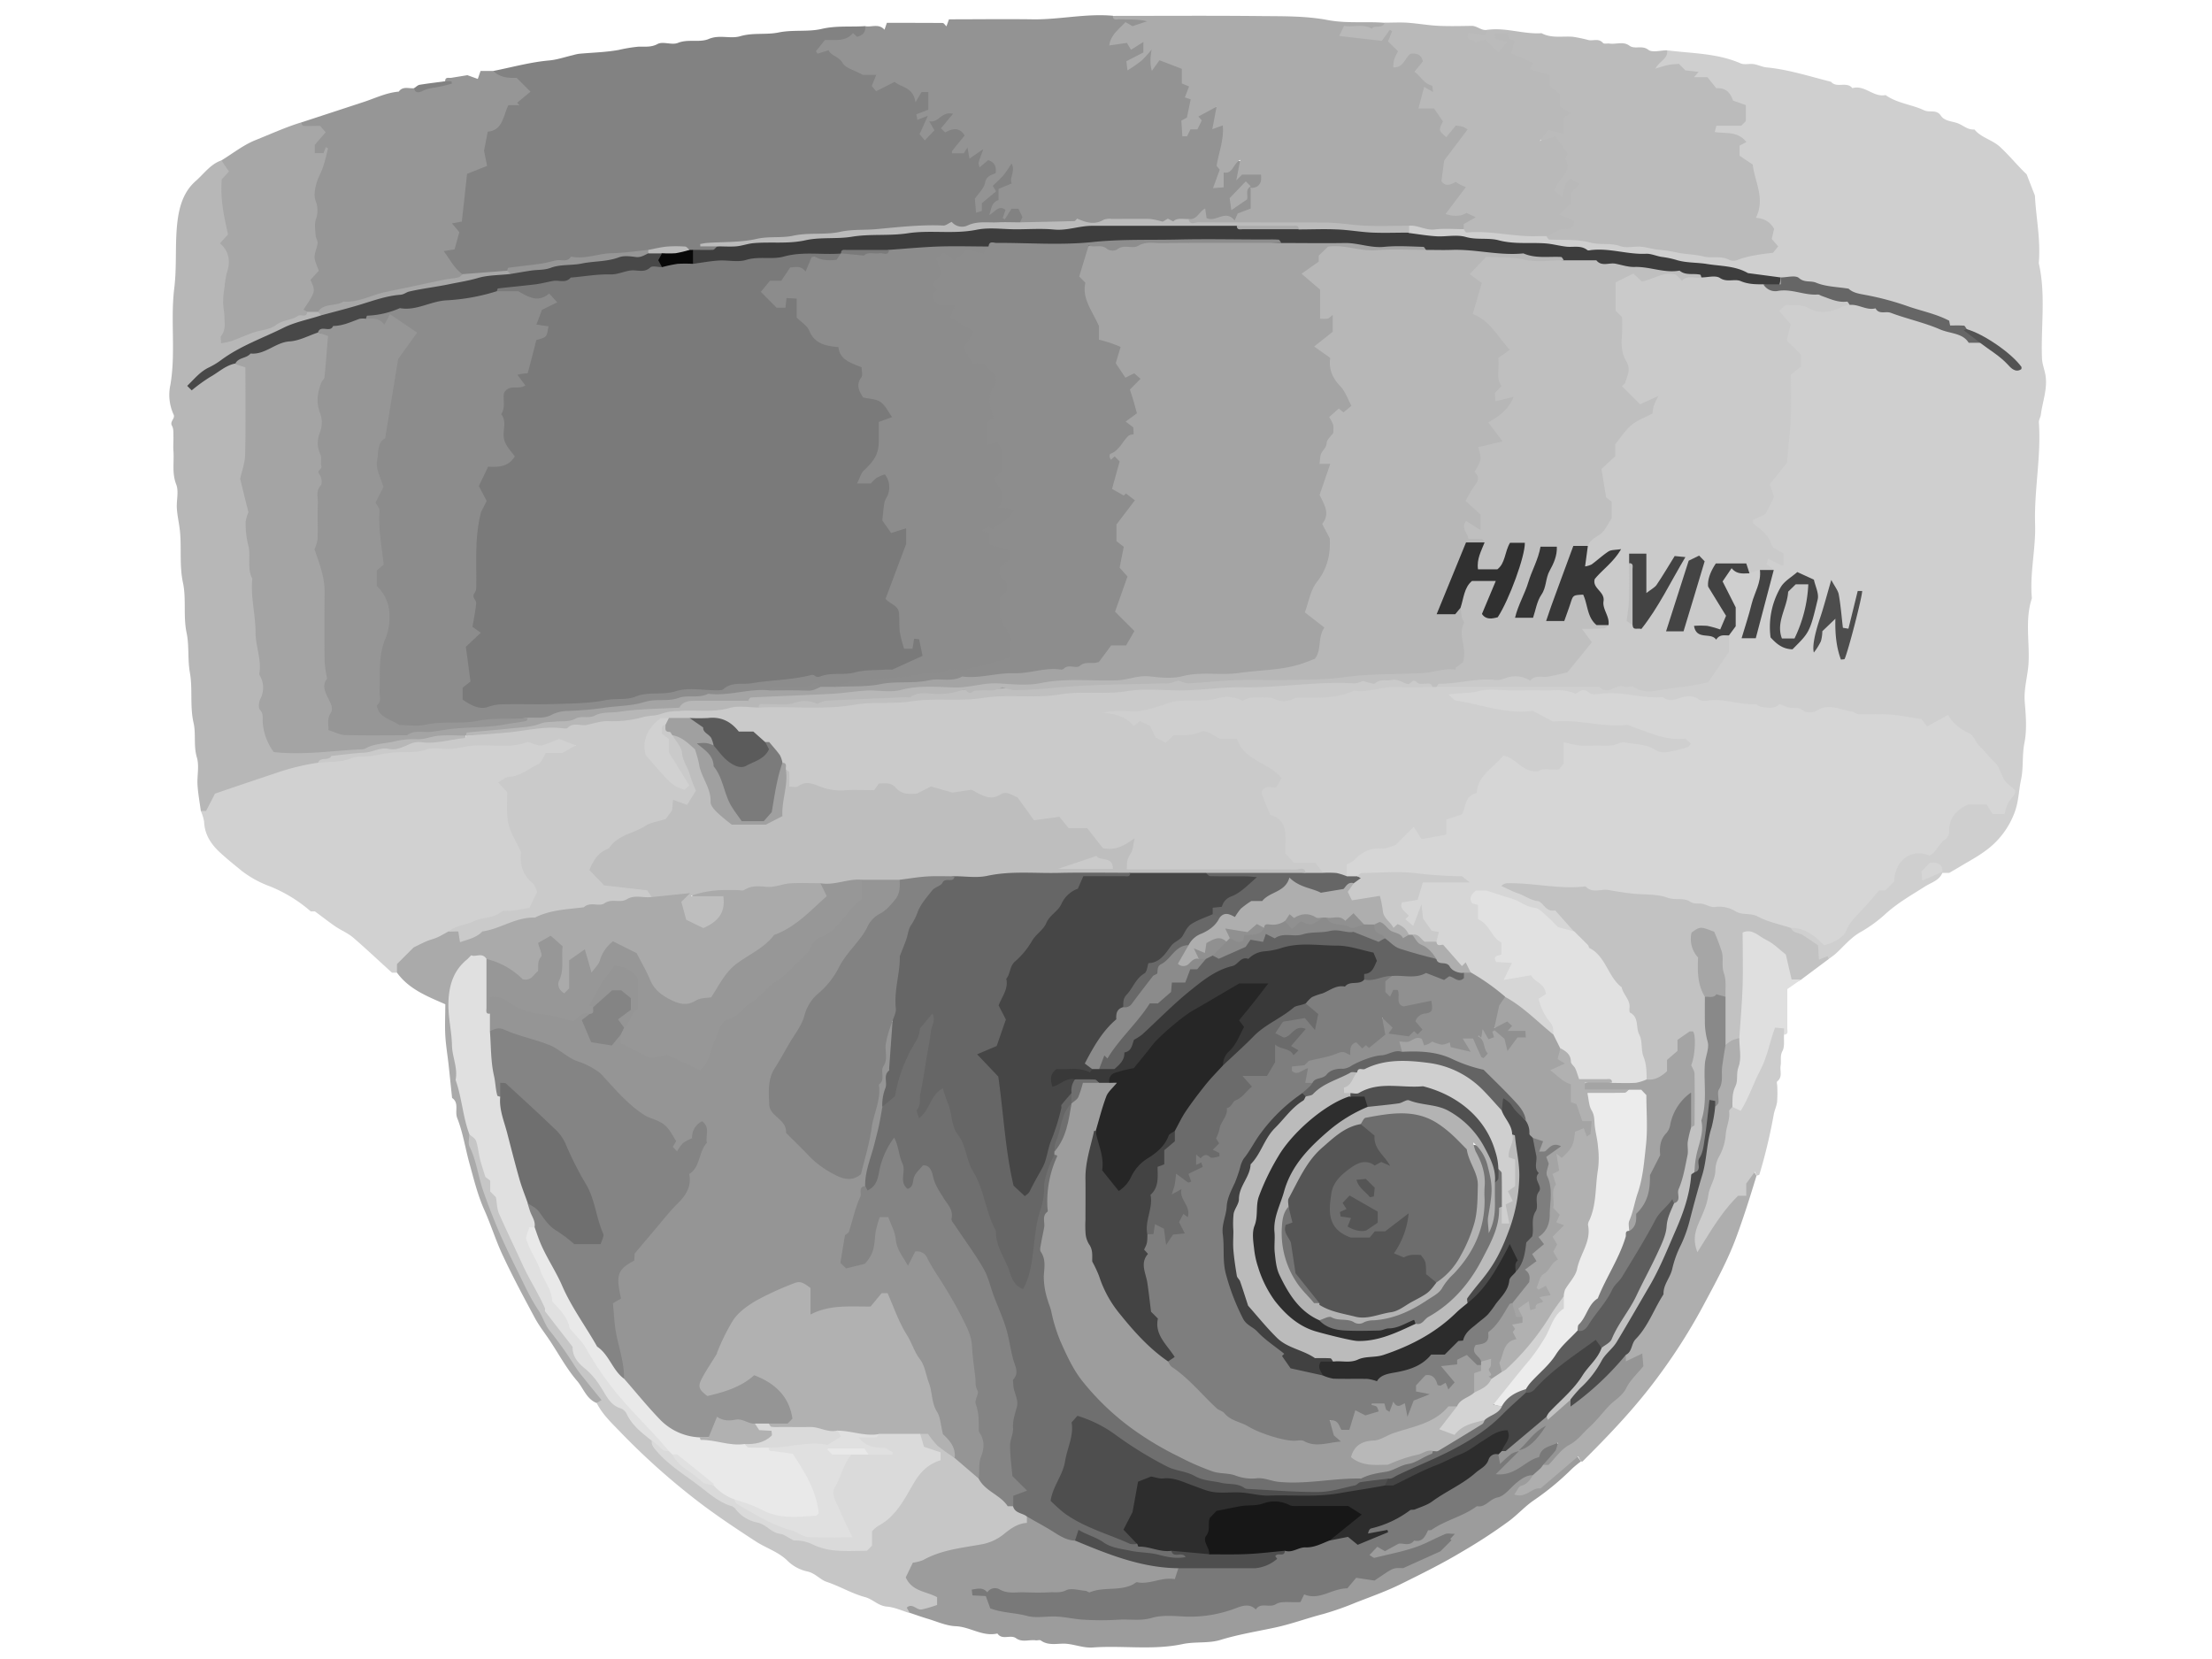 <svg id="Layer_1" data-name="Layer 1" xmlns="http://www.w3.org/2000/svg" viewBox="0 0 800 600"><path d="M602.89,18.19c9,1.17,18.11,1,26.63,4.73,1.4.61,3.26,0,4.87.29s3,1,4.46,1.16c8,.76,15.61,3.26,23.35,5.2,2.08,2.44,5.69-.26,7.74,2.31,4.45-1.31,7.64,3.43,12,2.5,4.2,3,9.41,3.38,13.88,5.48,2,1,4.51-.44,6.09,1.94,1.39,2.09,4.11,2,6.24,2.82,2,.8,3.57,2.42,5.93,2.2,2.45,3,6.41,3.69,9.26,6.31,3.5,3.23,6.44,6.94,9.62,9.9.95,2.47,1.78,4.61,3,7.71.32,7.43,2.14,15.85,1.39,24.43,2.61,11.34.73,22.86,1.16,34.29.08,2.27.94,4.21,1.28,6.32.76,4.85-1.08,9.47-1.69,14.2-.12.94-.77,1.88-.71,2.78.86,12.31-1.75,24.48-1.37,36.78.29,9-2,17.83-1.16,26.83-2.51,7.59-.85,15.4-1.19,23.1-.21,4.83-1.8,9.47-1.39,14.41s.83,10.08-.13,14.86c-.88,4.45-.28,8.92-1.2,13.16-.82,3.8-.85,7.7-2.18,11.49a30,30,0,0,1-11.37,14.79c-2.51,1.8-5.26,3.27-7.92,4.87-1.33.8-2.69,1.58-4.5,2.63h-2.49a4.3,4.3,0,0,0-1.85-1.28,4.3,4.3,0,0,1,1.85,1.28c-1.17,2.78-4.05,3.51-6.26,4.91-4.94,3.14-10,6-14.38,10a49.06,49.06,0,0,1-9,6.53c-3.61,2.05-6.09,5.23-9.07,7.91a29.23,29.23,0,0,1-2.35,1.75c-1.57.37-3.08,1.34-5.29.1-1.81-2.25-3.91-5-7-6.84-1.92-1.13-2.88-2.94-1.58-5.24,2.66-2.76,5.41-1.23,8,.07,4.63,2.39,8.08,1.59,11.24-2.72,5.6-7.63,13.44-13.37,18.2-21.81,1.74-3.09,5.59-4.18,9-5,3.74-.92,6.45-3,7.68-6.58,2.85-8.31,8.37-12,17.16-10.53a5.24,5.24,0,0,0,1.85-.07,2.24,2.24,0,0,0,1.1-.54c.31-.3.64-.67.6-1.05-1.21-9.91-14.07-20.7-23.45-22.11-9.6-1.44-19.34-2-28.78-3.83-8.28-1.6-16.46-.61-24.66-1.42-9.86-1-19.66-2.69-29.63-3-23.35-.65-46.59-3.89-70-3.48a69.15,69.15,0,0,1-10.57-.46c13.4.45,26.1,5.67,39.47,6,11.12.27,21.58,3.36,32.21,5.88,2.84.67,5.39,1.46,5.48,4.83s-2.6,4.29-5.28,5.12c-2.85.88-5.78,1.32-8.55.25-5.8-2.23-11.72-2-17.76-1.82-5.7.2-10.31.48-14.37,6.1-3.3,4.55-10,4.25-15.57,2.31-7.89-2.72-9.43-2.24-13.36,4.92-3.59,6.54-8.8,11.87-13.87,18.68-11,1.49-22.64,3.68-32.55,8.71-2.34,1.66-2,4.11-3.86,5.05-3.16,1.28-6.22.26-9.3-.34-1.88-.65-2.53-2.69-4.3-3.8-3.66-.49-7.81-.18-11.22-4.35-.19-5.39-2.86-10.58-6.41-15.59a11.66,11.66,0,0,1-.78-12.72c-9-12.26-19-14.71-29.76-11.67-4.34,1.23-7.54.67-10.82-2.18s-7.87-3.6-11.63-5.79c-1.75-1-4-1.27-4.59-3.92.53-3.53,3.47-3.37,6.09-3.72,12-1.59,24.07-2.4,36.08-3.86a62.18,62.18,0,0,1,11.09.05c22.43,1.29,44.28-4.2,66.5-5.15.7-.13,1.39-.27,2.07-.45,12.23,1.66,24.56,2.76,36.82,1.5,16-1.64,31.91.18,47.85-.68,10.39-.57,15.6-6.36,18.45-15.45,3.21-5.35,2.58-10.43-.92-15.44-1.58-2.24-2.76-4.85-.75-7.44a6,6,0,0,1,7.14-2.26,4.68,4.68,0,0,0,3-.32,5.14,5.14,0,0,1,4.85.05c2.52,2.54,1.68,5.22.74,8.23s-1.91,6.12-2.49,8.19c.92-4.28,4-9.17,3.19-14.92-.36-5.54-.8-10.88-5.37-15.12-1.66-1.54-.78-4.42,1.1-6.15a11.17,11.17,0,0,0,3.63-8.91,5.75,5.75,0,0,1,1.23-4.09c5.51-6.05,5.28-13.7,5.82-21.09.47-6.37-.15-12.7,1.56-19.11,1.32-5-2.73-9.62-3.46-14.78-1.08-7.56.87-10.49,8.34-8.67,6.28,1.54,12.22,1.78,18.19-.86a297.31,297.31,0,0,1,45.94,14.87c2.79,1.71,6,2.71,7.73,4.48-3.43-3-8.6-4.53-13.37-6.9a372.16,372.16,0,0,0-38.26-12.06c-9.42-2.33-18.82-4.67-28.53-5.52A681.4,681.4,0,0,0,564.26,91c-14.76-1.34-29.52-2.66-44.33-3.29-3.75-.16-7.66-.2-10.78-2.91A3.56,3.56,0,0,1,509,81.3a4.8,4.8,0,0,1,4.83-1.94c5.12.66,10.3.67,15.39,1.6,9.66.19,19.28,1,28.91,1.48,8.59,3.53,17.78,1.73,26.67,2.8,13.12,1.58,26.15,3.89,39.34,4.89,4.49.34,9.13.55,12.17-3,1.52-4.15-2.35-5.43-3.43-9.09,1.87-8.94-2.74-17-7.89-24.88-1.5-2.82-7.52-2.78-5.6-7.24,1.49-3.09,4.21-2.79,5.51-4.75.63-2.91-1.49-4.52-3.55-5.74-6-3.55-11.69-7.83-19-8.52-2.69-.26-4-1.77-4-3.72C599,20,601.67,19.81,602.89,18.19Z" fill="#cfcfcf"/><path d="M178.43,25.66c6.73-1.33,13.34-3.19,20.21-3.8,2.88-.26,5.68-1.25,8.52-1.9a16.83,16.83,0,0,1,2.27-.51c4.8-.45,9.66-.53,14.38-1.4a53.9,53.9,0,0,1,7-1.16c2.33-.12,4.6.35,7.06-1,1.92-1,5.15.5,7.28-.37,3.77-1.52,7.84,0,11.22-1.44,3.91-1.64,7.78.09,11.42-1,4.58-1.34,9.32-.42,13.77-1.33,5.26-1.09,10.64-.13,15.63-1.3,5.31-1.24,10.49-.64,15.71-1,2.24,3.28.29,5-2.48,6.14-1.65.69-3.69.5-5.21,2.47,4.45,5.35,11,7,17.08,8.73,4.36,1.23,8.57,2.91,12.81,4.34,4.63,1.56,4,6,2.8,9.7,5.94-3.32,8.29-1.69,14.09,10.11,4.11,2.81,9.43,4.5,10,9.83-.57,3.15-3.16,3.66-3.81,5.22a16.74,16.74,0,0,0,4.92-6.57c2.35-1.33,4.18-1,5.12,1,2.1,4.42.1,8-3.73,10.94,2.88,2.43,7.1,2.84,6.88,7a3.71,3.71,0,0,1-3.42,3.78c-28.87,1.24-57.74,2.49-86.45,5.59-7.16.78-14.88,0-21.6,3.84a33.12,33.12,0,0,1-8.64,1.21c-.68,0-1.35,0-2,0a24.24,24.24,0,0,0-15.06.46c-14-.28-27.72,2.42-41.46,4.68a55.86,55.86,0,0,0-9,1.85c-5.08.53-10.16,1.25-15.29,1.09-8.23-2.62-10-6.22-7.17-14.48,1-2.9,1.08-6,1.58-9,1.71-9.82,6.95-18.13,10.21-27.23,2.39-6.66,8-11.25,11.88-16.94C184.21,29.51,177,31.19,178.43,25.66Z" fill="#828282"/><path d="M368.88,80.43l.91-1.94-1.47-3h-2.49l-2.4,3.78-.79-.35c.33-1,.66-1.94,1-3-2.42-2-3.84.86-5.89,1.84.86-1.91.51-4.34,3.39-5.43v-4l4.77-2c-1-2.1,1.45-4.31-.07-7.21a45.81,45.81,0,0,1-2.79,4.09c-1.2,1.41-2.61,2.66-4,4,.36.59.72,1.21,1.2,2l-5.14,4.27v2.81l-2.11.65c-.16-1.93-.31-3.67-.43-5.09,1.4-2,3.29-3.71,3.66-5.65.48-2.55,2.3-2.93,3.85-3.55.32-2.4-.29-3.94-2.7-4.73l-3.12,2.63c-.13-.67-.45-1.28-.32-1.78.34-1.29.87-2.54,1.68-4.82l-5,3.4-.72-4-1.36,2.1h-4.27c0-.35,0-.73.1-.91,1.48-1.86,3-3.69,4.52-5.53-2-3.24-4.54-2.46-7.06-1.12l-1.5-1.5,4.35-5.24c-4.28-1-5.15,3.45-8.62,2.7.92,1.58,1.27,2.2,1.89,3.27l-3.5,3.66-1.87-2.26c.94-2.08,1.86-4.11,3-6.65l-3.78,1.47c-.19-.93-.3-1.49-.41-2l4.36-1.66V33.29h-2.45L331.08,37c-.75-5.53-5.14-5.35-7.53-7.38L316.86,33l-1.58-1.92c.51-1.27,1-2.46,1.61-4h-4.82c-3.15-1.74-6.25-2.44-7.33-4.3-1.45-2.48-4.21-2.57-5.05-4.61l-4,1.24-.6-.88,3.25-4.05c3.64-.18,7.46.76,10.15-2.52l1.5,1.36c1.95-.55,3.2-1.58,2.9-3.85,2.28.47,4.92-1.08,7,1.28l.86-2.49c6.65,0,13.41,0,20.17.05.43,0,.85.73,1.38,1.21.3-.82.55-1.54.91-2.53,10,0,20-.14,30.11,0,9.76.17,19.4-2.19,29.19-1.28,4.07,1.73,8.56-.42,12.71,1.21.43,3.76-2.89,4.16-5,5.79,2.85,1.29,5.73,2.43,4.31,5.58,5.51-1.79,9.41,3,14.21,4,2.2,5.72,5.69,10.59,4.34,16.76,6.84-2.65,11.33.63,11.95,8.87.29,4-.92,7.76-1.75,11.5,3.6-2.77,12.85-.4,14.07,3.94.93,3.3,0,5.83-4.32,5.15a2.41,2.41,0,0,0-1.94-.81c.89-.15,1.42.41,2,1,2,3.63,2,3.63.78,8.13-2,1.78-5.07,2.12-6.91,3.9-6.11.6-11.91-.2-17.67.53-5.32,1.34-10.6.34-15.94.12-12.13-.48-24.23,1.65-36.39.84C374.16,82.08,371,83.29,368.88,80.43Z" fill="#939393"/><path d="M143.58,351.78h-1.83c-4.68-4.25-9.26-8.58-14-12.67-1.89-1.61-4.3-2.6-6.38-4-2.31-1.57-4.5-3.3-7.47-5.49h-1.51a51.78,51.78,0,0,0-14.79-9.07A38.14,38.14,0,0,1,87.47,315c-2.64-2.17-5.31-4.29-7.81-6.6-3.27-3-5.67-6.52-5.84-11.24a15.52,15.52,0,0,0-1.19-3.83c1.45-8.54,8.19-10.81,15.14-13.19,8.93-3.06,17.89-5.79,27.38-6.34,15.27-2.84,30.75-3.46,46.16-4.9,12.67-1.18,25.41-1.48,38-3.1a13.39,13.39,0,0,1,4.09-.24c2.34.41,4.41,1.24,4.71,3.95a4.28,4.28,0,0,1-3.15,4.8c-4.5,1.29-7.93,4.44-12,6.39-5.93,2.83-7.47,7.66-6.19,13.4,1.8,8.05,4.13,16,8,23.34,3.43,6.48,1.23,12.45-5.89,13.49-8.66,1.27-16.47,4.71-24.42,7.89A108,108,0,0,0,143.58,351.78Z" fill="#d1d1d1"/><path d="M429.87,79.18c3,.54,3.7-2.61,6-3.8.18,1.3.35,2.43.5,3.47,3.38,1.74,6.81-3.33,10.16.92l1.11-2.57,4.68-1.77V68a6.8,6.8,0,0,0,2.27-.49A3.7,3.7,0,0,0,456,65.63a8.39,8.39,0,0,0,.05-2.48h-6.84l-2.09,2.09c.45-2.35.88-4.57,1.44-7.43-2.68,1.44-2.67,5.26-6,4.56v5.37l-3.86.3c.89-2.43,1.64-4.5,2.44-6.67L440,60c.71-4.68,2.69-9.25,2.24-14.64l-3.79,1.35c.49-2.57.93-4.9,1.54-8.11l-6.57,3.54,1.21,1.4c-.46,1-1,2.07-1.55,3.24h-2.55c-.4.84-.81,1.68-1.22,2.52h-1.7c-.11-1.71-.22-3.48-.35-5.67l2-1.09c.55-2.63.93-4.5,1.37-6.61l-2.12-.71c.46-1.18.92-2.34,1.54-3.95l-2.63-1.08v-5.3l-8.07-3.1-2.75,3.81c-.8-2.5-.54-4.93-.11-7.68a40.12,40.12,0,0,1-3.61,4,55.29,55.29,0,0,1-5.11,3.54l-.41-3.3,6.16-3.19V15.18L409.05,18c-.33-.56-.84-1.42-1.48-2.48l-6.39.91c.48-3.74,3.37-5.76,5.87-8.43l2.54,1.46,5.3-1.76c-3.36-.82-6.78-.63-10.18-.72-.9,0-2.2.48-2.22-1.23,17.8,0,35.61-.13,53.41.06,8.11.08,16.38-.07,24.28,1.44,7,1.32,13.79.44,20.65,1,.27,4.21-2.94,3.73-4.51,4-1.84.17-1-.76-1.2.06,0,.15.16.1.55.14,2.74.31,4.56-2.12,7-2.41,3.44.47,3.32,4.15,6.05,6,11.09,1.85,8.68,12.4,11.71,19.09.51,8,10.48,6.23,11.7,12.77-.79,5.1-6,7.87-6,13.25,3.2,3.15,7.08,6.15,4.93,11.27.94,2.58,3.66,4,3.17,6.07-.63,3.41-2.74,3.84-4.75,4.4-3.5,0-7.05-.33-10.51.09s-6.17-1.66-9.4-1.34c-6.16,3.76-13,2.19-19.37,1.63-17.79-1.57-35.57-.57-53.35-1.08C434.29,82.14,430.7,83.54,429.87,79.18Z" fill="#ababab"/><path d="M115,275.85a84.79,84.79,0,0,0-15.24,3.74c-7.45,2.49-14.89,5-22,7.43l-3.22,6.26H72.63c-.42-3.14-1-6.27-1.2-9.43s.69-6.85-.22-9.88c-1.28-4.24-.28-8.52-1.21-12.56-1.38-6.05-.27-12.22-1.32-18.11-.87-4.86-.21-9.75-1.19-14.4-1.28-6.08-.07-12.28-1.31-18.11-1.31-6.13-.53-12.14-1.05-18.17-.25-3-1-5.86-1.17-8.81s.76-6.11-.23-8.62c-1.59-4.05-.72-8-1-12-.13-1.64,0-3.31,0-5-.06-1.4.13-3-.5-4.13-1-1.71,1.29-2.66.54-4.17a17,17,0,0,1-1.16-10.64c2-11.62,0-23.38,1.4-34.89,1-8,.23-15.88,1.11-23.73.63-5.59,2.08-11.16,6.71-15.21,3-2.63,5.32-6.11,9.35-7.45,4.08,1,5.43,3.36,3.94,7.37a14.21,14.21,0,0,0-.54,7.37,110.62,110.62,0,0,1,1,32.09c-.5,4.17-1.1,8.64,1.48,13,9.19.13,16.42-6.89,25.46-6.92,1.26-.12,2.53-.45,3.73.25a3.45,3.45,0,0,1,1.76,2.14c0,4-3.44,4.3-6,5.14-12.17,4.07-24,8.88-34.21,15.68,3.22-.8,5.51-5.46,10.25-4.23,3.59,1.06,4.71,3.75,4.72,7.15,0,10.55,0,21.09-.31,31.66-.38,12.35,1.42,24.7,2.17,37.06,1,16.52,4.09,32.84,4.2,49.44.08,10.85,3.51,13.71,14.39,13.9,14.32.25,28.17-3.52,42.32-4.57,4.64-.35,9.41-1.78,13.82,1.09.16,4.36-3.7,3.28-5.62,3.44-10.17.83-20.22,2.58-30.34,3.67A91.78,91.78,0,0,0,115,275.85Z" fill="#b7b7b7"/><path d="M602.89,18.19c.54,3-2.59,3.72-4.2,6.62,2.06-.6,3.26-1,4.49-1.28s2.76-.32,4-.45l2.38,2.38,4.77.52-1.65,1.92h4.82l3.21,4c3.7-.21,5.1,1.81,6.07,4.48L631.4,38v5.82l-1.65,1.65h-9c-.19.74-.34,1.29-.59,2.28,3.88.65,8.25-.46,11.45,3.63l-2.46,1.28v3.66l4.76,3.21c.66,6.21,4.61,12.18,1.16,19.23,2.72.25,5,1.22,6.55,4-.18.78-.43,1.91-.83,3.67l2.32,2.68c-.65.79-1.25,1.54-1.86,2.29-4.31.55-8.58,1-12.65,2.54a4,4,0,0,1-3,.14c-3-1.74-6.4-.57-9.43-1.31s-5.89-.79-8.81-1.26a60.86,60.86,0,0,0-7-1.16c-2.32-.11-4.61-.94-6.94-1.13s-5.2.59-7.4-.2c-3.58-1.28-7.3-.34-10.68-1.25-5-1.35-10-.88-15.05-1.14-.34,0-.65-.78-1-1.2,1.11-4.3,3.4-8.18,4.48-12.53-.86-1.62-3.06-2.23-3.51-4.31.66-6,6.83-13.06-2.46-16.42-2.49-5.35,1.35-7.09,3.56-9.44,0-6.87,0-6.87-16.54-22.15-13-1.66-15.3-3.09-14.27-9,2.34-2.17,5.26,1.43,7.58-.81,6.55-.87,12.87,1.66,19.39,1.24,3.61,1.92,7.52,1,11.31,1.29a52.25,52.25,0,0,1,5.71,1.2c1.72.34,3.67-.75,5.21,1.05.36.42,1.56.09,2.36.21,2.38.34,4.94-.89,7.15.73,2,1.5,4.59-.3,6.91,1.54C597.61,19.1,600.61,18.19,602.89,18.19Z" fill="#bbb"/><path d="M115,112.79h-3.73c-3.43.32-3.17-2.06-2.63-4,3.44-12.57,2.57-25.37,2.24-38.13-.11-4.09,1.82-7.61,2.68-11.32-1.47-5.11-3.79-9.83-4.78-15q11.4-3.73,22.79-7.47c4.18-1.38,8.17-3.36,12.64-3.73,1.5-2.12,3.74-1,5.64-1.25A28.91,28.91,0,0,0,161,29.39c0-1.71,1.32-1.1,2.22-1.25l5.82-.95,3.76,1.36,1-2.89h4.64c2.57,2.62,5.87,2.53,8.42,2.5l5,5-4.83,4,.84.88h-4c-1.91,3.79-2,9.14-7.47,9.58-.49,2.55-.86,4.43-1.34,6.87L176.16,60l-7.24,2.88c-.64,5.87-1.25,11.42-1.9,17.25l-3.57.67,2.68,3.16c-.56,2-1.13,4.07-1.74,6.24l-3.94.61c2.38,3.11,3.84,6.28,6.78,8.34.47,2.34-1.26,2.8-2.87,3.18C148,106.1,132,111.85,115,112.79Z" fill="#969696"/><path d="M571.78,528.54a36.28,36.28,0,0,0-3.24,2.65,97.16,97.16,0,0,1-13.88,11.46c-3.13,2.15-5.73,5.06-8.78,7.36a190.29,190.29,0,0,1-17.07,11.16c-7.12,4.29-14.53,7.94-21.93,11.61-5.29,2.63-10.91,4.62-16.44,6.77a106,106,0,0,1-11.92,4.19c-5.79,1.5-11.39,3.59-17.3,4.87-6.57,1.41-13.29,2.48-19.8,4.48-4.31,1.33-9.22.56-13.7,1.51-10.77,2.29-21.63.45-32.41,1.23-3.32.24-6.28-1-9.42-1.32s-6.49.91-9.45-1.2c-.41-.3-1.23,0-1.83-.06-2.37-.34-4.9.85-7.14-.76-2-1.46-5,.84-6.74-1.71-5.38,1.23-9.89-2.44-15.11-2.64-3.37-.14-6.7-1.67-10-2.66-2.21-.65-4.37-1.44-6.55-2.17-3.32-1.93-.4-3.85,0-5.73-7.15-8.44-3-14.43,4.69-17,4.53-1.51,9-3.35,13.7-3.87,8.93-1,16-6.08,23.7-9.93,7.54.15,12.62,5.76,19,8.58,10.44,5.26,21.64,8,33.09,9.89a8.66,8.66,0,0,1,3.27,1c2.28,4.06.38,6.55-3.5,7.27-10.94,2-21.68,5-33.06,4.77-8.87-.15-17.78.8-26.64.85,52.73,8.36,103.46.1,152.91-18.83a63,63,0,0,1-16.27,5.24c-2.57.53-4.64-.64-5-3.34-.33-2.29.95-3.59,3.36-4.3,17.65-5.16,32.84-15.54,49.18-23.47,2.06-1,3.72-2.81,6.31-2.1,1.14.5,1.71,1.7,2.63,2.4,3.85-1.88,6.44-5.16,9.85-7.36S569.46,525.24,571.78,528.54Z" fill="#9c9c9c"/><path d="M143.58,351.78v-3.11l6-6c2-1,3.39-1.71,4.79-2.3,1.23-.52,2.57-.8,3.78-1.35,1.4-.63,2.72-1.43,4.07-2.16,12.17-1,23.29-5.79,34.77-9.35A100.45,100.45,0,0,1,222,323.24c4.35-.22,8.76-.52,12.88-2.23,4.61.56,9.36-1.86,13.79.26,2.32,2.62.43,7.71,5.84,8.31-.11-3-4.43-2.67-4.16-5.59.13-3.51,3.11-4.39,5.58-4.52,12.75-.67,25.34-3.37,38.16-2.92a10.12,10.12,0,0,1,3,.64c2.2,1.75,3.32,4.11,4.07,7.31-3.11,6.35-9.19,10.08-14.89,14-9.49,6.57-19.42,12.25-26.09,22.44-5.66,8.65-23.34,5.19-27-4.74A22.89,22.89,0,0,0,231,351.3c-4.23-6.37-7.81-6.74-12.78-1.19a4.84,4.84,0,0,1-1.65,1.42c-2.27,1-4.33.19-6.07.06-1.89,1.29-1.66,3.12-2.07,4.67-.68,2.52-2.24,4.11-4.89,3.78-3-.36-4-2.52-4.07-5.34,0-2.42,1.08-4.85.17-7.31-1.64,0-1.59,1.27-1.91,2.12-2.9,7.8-6.42,8.91-13.53,4.6-2.94-1.79-5.55-4.47-9.38-4.44-6.05,1.47-8.25,4-9.24,10.66-.84,5.62.31,11.13,1,16.65,1.34,11.09,2.82,22.15,6.52,32.77.08,12.94,5.07,24.56,10,36.1A266.85,266.85,0,0,0,199.77,479c4.15,6.82,9.22,13.15,14.15,19.5a23.84,23.84,0,0,1,3.75,5.65c.62,1.58.76,3.35-1.89,3.27-3.67-1.46-4.76-5.31-7.06-8-3.79-4.39-6.59-9.63-9.82-14.5-1.83-2.77-3.92-5.39-5.48-8.3-4-7.44-8-14.91-11.57-22.55-2.53-5.35-4.27-11.07-6.69-16.48s-3.84-11.28-5.42-17c-1.49-5.4-2.32-11-4.37-16.21-1-2.46.81-5.47-1.87-7.3-.42-4-.82-7.94-1.25-11.91-.39-3.56-1-7.1-1.2-10.67s0-7.4,0-11.3C154.5,360.33,147.89,357.76,143.58,351.78Z" fill="#aaa"/><path d="M647.71,335.6c.76,1.88,2.77,1.67,4.16,2.51,2,1.23,3.92,2.62,5.67,3.8.1,1.81.18,3.2.29,5.16l3.17-1.24c.11.27.25.62.4,1l-10,7.47c-1.48,1.08-3.08.89-4.69.63-4-3.55-3.55-11.34-10.82-11.52-3.16,1.8-2.56,4.74-2.54,7.32a110.14,110.14,0,0,1-1.33,20.44c-.37,2-.21,4.2-2.07,5.67-2.25.88-4.23,3.2-7,1.28-3.31-5-1.59-10.54-1.88-15.86.87-6.91-1.4-13.23-3.56-19.61-1.37,6.58.83,12.83,1.38,19.23,3,20.62-.23,40.8-4.16,60.93-5.41,22.12-13.81,43-26.47,62-5.45,8.19-12.41,15.11-18.82,22.49-1.64,1.83-3,4-4.89,5.53-2.09,1.7-4.19,2.79-6.33.05-1.23-2.87.54-4.75,2.32-6.48,6.4-6.26,11.25-13.83,17.28-20.4a284.55,284.55,0,0,0,21.81-41.2c1.55-3.72,1.5-7.64,2.2-11.47,4.83-7.93,4.82-17.07,6.46-25.79,1.57-8.05,2.12-16.13.16-24.71-4,4-5,13.35-14,8.72-2.52-3.23-2.83-7.21-3.59-11a71.46,71.46,0,0,0-24.83-42.07c-2.26-8.42-10.75-8.79-16.44-12.77-2.41-1.69-6.27-1.53-7-5.69,1.83-4.57,6.07-3.66,9.5-3.41,20.87,1.47,41.75,2.91,62.33,7,9.15,1.82,18.36,3.36,27.16,6.58C644.3,331.15,647.36,331.93,647.71,335.6Z" fill="#c2c2c2"/><path d="M538.17,10.72l-1.15,2-5.86-.83c-1.55,3.36,2.07,2,2.32,3.52l3.82-1.16,4.64,4.64c1.11-1.33,1.93-2.32,3.17-3.79l-4.37-1c0-.58-.06-1-.12-1.84l4.7-.35c.16.77.28,1.33.45,2.13l2,.67c-.35,1.37-.7,2.77-1.16,4.59l7.91,3.46c-.36.7-.78,1.53-1.21,2.35l7.13,2v4l3.84,3.05v4.5l3.75,2.3-2.43,1.47v6l-5.68-1.47-3,4,5.64-1.61c1.41,2,2.87,4,4.43,6.22-.27.49-.54,1-.95,1.77,3.11,5.11-3.05,7.27-3.8,11.71L565,71.3c.53-3.21,1.25-5.69,3.11-6.59l3.08,1.84-2.95,3.18V73.4L564,77.58l5.29,2.35a2.72,2.72,0,0,1-2.94,2.9c-2.89-.27-4.68,1.83-7.06,2.57-1,0-2.05,0-3.07,0-8.65.36-17.17-2.14-25.85-1.31-.28,0-.64-.77-1-1.18V81.05l4.35-2.5L530.34,77c-1.62,1.12-4.27,1.5-7.53.39,2.47-3.28,4.79-6.36,7.34-9.73-1.11-.47-1.62-.66-2.09-.9s-1-.59-1.65-1c-1.82,1.19-3.75,1.74-5.1-.24.34-2.59.64-4.84,1-7.49l8.46-11.2a7.9,7.9,0,0,0-1.7-1,14.18,14.18,0,0,0-2.57-.4l-3.45,4.17c-2.78-2.41-2.78-2.41-1.2-5.72l-3.22-4.68H513c.71-2.7,1.34-5,2.07-7.8l3.2,1.88c-.16-1.05-.14-2.29-.39-2.34-2.88-.64-3.93-3.31-6.35-5l3.08-3.73c-.56-2.49-2.17-3-4.38-2.79-2.15,1.4-2.66,5.23-6.32,4.92,0-2.21.23-3.08,1.71-5.81L502,15c.72-1.85,1.09-2.79,1.46-3.73l-.82-.48-2.91,4L484.33,13l1.77-3.64c3.36.58,6.79-.86,10,1,1.21-1.49,3.89.23,4.69-2.16,2.68,0,5.37-.15,8,0,4,.27,7.9,1,11.87,1.16s7.83.05,11.75,0C534.48,9.46,536,11.38,538.17,10.72Z" fill="#b9b9b9"/><path d="M215.78,507.38l1.8-1c-2.31-2.85-4.44-5.44-6.52-8.08a43.54,43.54,0,0,1-3.5-4.77,135.34,135.34,0,0,0-8.91-12.45c-1.69-2.23-2.36-4.86-3.89-7.16-3-4.45-5.2-9.42-7.59-14.24s-4.75-9.64-6.86-14.57c-2-4.75-3.89-9.6-5.58-14.49-1.82-5.27-2.43-10.9-4.93-16-.57-1.17-.08-2.86-.08-4.31,4.13-1.3,4.84,1.75,5.83,4.53,4.48,12.63,8.7,25.36,14,37.67a192,192,0,0,0,18,32.71c3.95,5.74,8.31,11.17,12.5,16.67a136.75,136.75,0,0,0,16.81,18c5.87,9.55,15.75,14.48,24.43,20.68a117.44,117.44,0,0,0,23.93,13c6.31,2.58,12.65,5.23,19.82,4.84,2.41-.14,4.6-.24,6-2.17,7-9.63,16.62-17.32,21.7-29.84.11-2-3.75-5.18-.44-8.6,2.76-1.93,5.14-.75,6.72,1.46,1.95,2.73,4.58,4,7.55,5,3.69,2.13,4.91,7,9.3,8.37,3.69,3.66,7.15,7.59,11.79,10.16,2.1,1.36,4.22,2.71,3.73,5.74v2.25c-3.41.19-6,2.13-8.61,4.28a18.09,18.09,0,0,1-8.4,3.58c-7,1.23-14.16,2-20.53,5.59a15,15,0,0,1-3.71.93l-2.56,5.32c2.31,5.18,7.45,5,11.34,7.17v2.8a44.74,44.74,0,0,1-5.61,1.64c-1.8.3-3.35-2.49-5.38-.67l1.14,2c-2.76-.83-5.48-2.14-8.29-2.37-3.16-.25-5.07-2.67-7.94-3.44-4.78-1.28-9.1-3.93-13.84-5.5-2.48-.83-4.19-3.22-7.15-3.8a14.55,14.55,0,0,1-7-3.8c-3.31-3.27-7.71-4.59-11.46-7-6.39-4.16-12.7-8.34-18.85-12.91a253.4,253.4,0,0,1-29.52-26C221.6,515,218,511.8,215.78,507.38Z" fill="#c6c6c6"/><path d="M108.73,44.33c.32.41.63,1.16,1,1.19,1.86.12,3.73,0,6.05,0l2,2.32-3.93,4.54v3H117l.84-2.18c.27.18.8.41.78.51-.55,2.24-1.05,4.52-1.79,6.7s-2,4.19-2.52,6.4c-.46,1.85-.83,4.11-.18,5.77a9.44,9.44,0,0,1,.09,6.82c-.56,1.77-.19,3.87-.07,5.81.06.94.81,1.88.71,2.76-.2,1.72-1.14,3.41-1.08,5.08s1,3.3,1.5,4.88l-3,3.3c1.89,4.14,1.89,4.14-2.53,10.77l1.39.78c-.28,2.38-2.32.72-3.38,1.46-2.37,1.65-5.45,1.39-8,3.35-2.1,1.65-5.4,1.74-8.11,2.68s-5.31,2.13-8,3.11a28.77,28.77,0,0,1-3.68.77c0-1.23-.33-2.27.05-2.74,1.58-2,1.21-4.18,1.16-6.34,0-2-.48-4-.49-6a39.21,39.21,0,0,1,.54-5.39,28.38,28.38,0,0,1,.86-5.19C83.33,95,83.08,91,79.56,88l2.91-3.23C81,78.27,79.6,71.88,80.21,64.86L82.82,62c-1-1.41-1.85-2.68-2.72-4,4.07-2.49,7.91-5.56,12.28-7.32C97.79,48.52,103.13,46.07,108.73,44.33Z" fill="#a7a7a7"/><path d="M624.06,377.92a16.87,16.87,0,0,1,2.32-1.65,16.69,16.69,0,0,1,2.65-.84c3.31,1.55,2.91,4.67,2.83,7.39a48.15,48.15,0,0,1-3.23,16c-.58,14.81-6.2,28.36-9.54,40.12,1.77-3.84,7.53-7.56,10.66-13.37,1-1.81,3.43-4.54,5.51-.33-2.18,7.17-4.42,14.31-7,21.37-3.26,9.1-7.93,17.48-12.44,25.94a208.18,208.18,0,0,1-16,25.15c-8.22,11.21-17.69,21.12-27.46,30.84-.11.11-.41,0-.61,0l-1-1.84c-4.65,4-9,7.71-13.61,11.63-3-.57-5.21,3.73-9.49,2.16,1-1.26,1.53-2.85,2.48-3.12,2.2-.61,3.26-2.09,4.21-3.85-1.41-2.82,1-3.81,2.51-5.22a266.13,266.13,0,0,0,24.9-23.77c2.22-2.44,4.51-4.74,6-7.72.22-2.8-2.2-5-1.69-7.77,6.28-11,13-21.77,17.84-33.65a192.35,192.35,0,0,0,13.28-48.63c.32-2.47,1.54-4.73,1.39-7.26.5-4.69,1-9.38,1.32-14.09C620.07,382.3,620.42,379.16,624.06,377.92Z" fill="#aeaeae"/><path d="M635.26,425.22l-.59-1.44-3.12,4.28v4.41h-2.94c-5.92,5.79-9.89,12.76-14.72,20.4-1.95-5-.5-8.28.84-11.38s2.66-5.95,3.11-9.24c.42-3.06,2.45-5.65,2.55-8.87a10.52,10.52,0,0,1,1.29-5,19.21,19.21,0,0,0,2.46-8.31c.27-2.72,1.58-5.29,1.23-8.17-.06-.47.76-1.05,1.18-1.58,5.17-6.31,6.63-14.33,9.89-21.51,1-2.24,1.52-4.7,2.94-6.75a3.63,3.63,0,0,1,4.3-1.58c1.74.58,2.83,1.72,1.54,3.7-.14,2,.3,4.3-.56,5.92-1,1.86-.38,3.55-.68,5.29-.33,1.9.82,4.09-1.21,5.7-.3.24,0,1.18,0,1.8a48.9,48.9,0,0,1-.05,5.55c-.17,1.5-.88,2.93-1.18,4.42a195.47,195.47,0,0,1-5.22,21.91C636.2,425,635.61,425.08,635.26,425.22Z" fill="#ccc"/><path d="M645.22,374.19v-2.26l-3.25-.27c-2,5.26-2.76,10.57-5.34,15.42-2.49,4.69-4.1,9.86-7.07,14.68l-3-1.43c0-2.57-.15-5.05,1.12-7.57,1-2,.13-4.46,1.09-6.94,1.17-3.05.27-6.89.27-10.39.42-6.24,1-12.48,1.2-18.73s0-12.82,0-19.44c3.51-1.6,5.85,1.41,8.42,2.61,2.83,1.33,5.14,3.76,7.22,5.36.76,3.31,1.37,6,2.07,9h3.45l-5,3.5c0,4.23,0,9.24,0,14.26C646.44,372.92,646.87,374.18,645.22,374.19Z" fill="#dfdfdf"/><path d="M161,29.39h2.3l.12.85a56.46,56.46,0,0,1-7,1.56A12.26,12.26,0,0,0,152.6,33c-.72.32-2.58,1-2.8-1.13.65-.41,1.25-1.08,1.94-1.2C154.82,30.16,157.92,29.81,161,29.39Z" fill="#828282"/><path d="M647.71,335.6c-4-1.32-8.31-2.14-12-4.13-2.62-1.42-5.37-.33-8-1.87a11.33,11.33,0,0,0-7.46-1.58c-1.38.23-2.94-.78-4.45-1.11s-3,.21-4.65-.86c-2.29-1.49-5.26-.36-8.1-1.39-4-1.46-8.69-1-13.07-1.53-2.75-.3-5.48-.75-8.2-1.24s-5.77,1.3-8.23-1.2c-.2-.21-.8-.06-1.21,0-9,.85-17.88-1.41-26.87-1.25a2.93,2.93,0,0,0-2.47,1c2.05.92,4.05,2,6.16,2.71,2.36.81,4.3,2.39,7,2.76,2,.27,2.81,4.13,6.3,3.34l6.78,7.63c-3.68,3.8-6.71,1.28-9.59-1.11a35.39,35.39,0,0,0-21.22-8.33c2.41,8.07,8.48,14,10.67,20.54a11.12,11.12,0,0,0,5,2.59,14.54,14.54,0,0,1,4.7,2.95c2.38,2,5,17.93,3.64,21.16-2.39,1.56-4.25.32-6.06-1.15-4.43-3.61-9-7.07-13.44-10.63-3.94-3.5-9.22-5.25-12.49-9.63-4.08-4.34-9.28-7.53-12.94-12.31-1.28-4.32-4.76-5.35-8.4-5.51-6.42-6.78-6.29-7.31,3.94-17.25,2.88-.58,5.93.39,8.61,0-10.3-.32-20.92,1.36-31.6.75-1.25-.28-2.45-.65-3-2v-4.38a8.69,8.69,0,0,0,2.53-1.33c2.74-3,5.85-4.6,10.09-4.37,2,.12,4.08-1,5.06-1.29l6.56-6.54c1,1.57,1.72,2.72,2.82,4.44l8.91-1.6v-5.48l5.73-1.9c1.48-2.67.89-6.8,5.33-7.65.31-6.44,6-9.11,9.58-13.56,4.64.71,6.75,6.16,12.66,5.69,1.48-1.37,4.42-.38,7.44-.7l1.75-2.11v-7.73c2.1.44,3.92,1,5.78,1.17a54.8,54.8,0,0,0,5.59,0c2.07,0,4.16.15,6.22-.05,1.51-.16,3.1-1.36,4.44-1.08,3.61.73,7.55.58,10.73,2.5a6.45,6.45,0,0,0,4.54,1.06,62.25,62.25,0,0,0,7.35-1.74c.52-.15.89-.84,1.4-1.35l-2.1-1.85c-6.61.92-12.7-2.08-19-4.23a6,6,0,0,0-2.18-.69c-9,.94-17.85-2.22-26.56-1.19l-7.41-3.93c-9.2,1.37-18.33-2.22-27.74-3.7-.81-.12-1.47-1.15-2.69-2.16,4.06-.64,7.62-.35,11.15-1.29s7.82-.22,11.76-.22c3.74,0,7.47-.12,11.2,0,3.58.15,7.3-.76,11.73,1.2.92-.1,2.56-2.64,5-.34.89.85,3.16.49,4.76.31,7.38-.82,14.54,1.84,21.88,1.28,2.15,1.65,4.08,1,6.51.21,1.78-.6,4.34-1,6.47.58.81.63,2.36.58,3.51.42,5.75-.81,11.22,1.62,16.92,1.33.66,0,1.34.82,2.06.94,2.37.38,4.8.89,6.84-1A21.65,21.65,0,0,0,647,255.9c1.71.36,3.45-.33,5.2,1.13,1,.82,3.6.79,4.78,0,4.42-2.83,8.48-.3,12.67.29.91.13,1.76,1,2.65,1,3.73.12,7.48-.16,11.2.1,3.56.26,7.08,1,11.37,1.63l2.1,2.69,7.6-4.18c1.63,3.06,4.34,5.13,7.71,6.69,1.57.73,2.23,3.23,3.63,4.57,1.93,1.85,3.45,4,5.47,5.83,1.74,1.55,2.24,4.41,3.58,6.51.77,1.2,2.12,2,3.79,3.57.5,1.36-1,2.49-2.07,4s-1.21,3.18-1.73,4.69h-4.29c-.66-1.06-1.36-2.2-2.15-3.46h-6.68c-4.23,1.89-7.07,4.84-6.91,9.95a3.28,3.28,0,0,1-1.22,2.52c-2.5,1.53-3.21,4.75-5.92,6-6.44-2.75-12.43,1.65-12.72,9.34l-3.3,3.3h-2.18c-2.45,2.8-4.48,5.3-6.71,7.6s-4.1,4.29-5.28,7.16c-.85,2.06-4.3,4.09-7.87,5.06C656.49,338.66,652.93,335.47,647.71,335.6Z" fill="#d6d6d6"/><path d="M235.69,324.4c-3,.46-6.06-.94-9,.83-2.42,1.48-5.37-.4-8.12,1.48-1.88,1.28-5.19-.73-7.42,1.42-6,.75-12.13.9-17.69,3.74-6.85-.28-12.49,4.1-19,5-2.11,2.22-5,2.83-8.1,3.89-.19-1.22-.37-2.34-.61-3.89h-3.49c2.7-2.24,6.27-2.32,9.27-3.76s6.95-.92,9.84-3.37c.74-.64,2.35-.2,3.55-.36,2.3-.3,4.59-.69,6.54-1l2.83-5.86c-.46-.91-.78-2.38-1.69-3.14-3.62-3-4.7-6.87-4.14-11.25-4.94-9.95-5.32-8.9-5-21.62l-3.3-3.56c1.7-.9,2.81-2,4-2,4.12-.24,7.09-3,10.54-4.62,1.2-.58,1.74-2.52,2.67-4h6l4.84-2.74-6-2.35c-1.9.74-4,1.67-6.2,2.37a5.07,5.07,0,0,1-2.3-.36c-1.14-.25-2.45-1.08-3.36-.75-6.38,2.28-13,.59-19.41,1.19-2.74.25-5.45,1-8.19,1.17s-6.07-.7-8.65.21c-4,1.43-8,.73-12,1.11-2.54.24-5,.77-7.57,1.22s-5-.2-7.7.92c-3.54,1.46-7.82,1.12-11.79,1.56.82-2.36,3.81-.5,4.82-2.49,4-.41,7.92-1,11.9-1.18,3-.14,5.65-2,8.81-1.37s5.69-1,8.42-2.07a7.58,7.58,0,0,1,3.58-.32c5.3.64,10.37-1.06,15.55-1.51.18,0,.3-.66.45-1l.68-.87c6.39-1.91,13-2.16,19.61-2.68,11.35-.92,22.58-2.82,34-3.53,7.77-.49,15.21-3.74,23.16-3.5,9.55.38,19-1.93,28.54-1.24,24.44,1,48.73-2.3,73.14-2.78,17.31-.34,34.68-1.31,52-2.42,26.23-1.68,52.52-1.77,78.74-3.87,11-.88,22.25-2.11,33.33-.1,2.38.43,6.17-.79,6.63,3.57-4.55,0-9.11.17-13.66-.05-5.08-.24-9.89,2.21-15,1.29-6.2,3-12.86,2.49-19.45,2.52a6.89,6.89,0,0,0-2.85.58,7.19,7.19,0,0,1-6.32,0,7.14,7.14,0,0,0-2.84-.61c-3,0-6.05-.52-8.8,1.22-2.6-1.23-5.52-1.91-8.14-1.14-5.2,1.53-10.45.8-15.66,1.23-2.43.2-4.77,1.42-7.17,2.08-3.24.89-6.42,1.94-9.92,1.62a39.29,39.29,0,0,0-9.77.47c4.25.48,8.3,1.16,11.15,4.86l2.31-1.78,3.64,1.64,2,4.29,3.68,1.88,2.87-2.7c3.23-.2,6.37.34,9.53-1.13,2.31-1.07,4.44,1,7.19,2.41h6.21c2.54,8,11.5,8.54,16.08,14.19l-1.87,3.3c-1.06.7-4.45-1.47-5.37,2.16l3.09,7.78c7.28,2.15,5.3,8.71,5.56,14.07l3.07,3.29h7.73l2.88,3.71c-1.11,2.51-3.31,2.57-5.56,2.49-18.51-2.41-37.13-1.78-55.73-1.89-3.28,0-6.63.52-9.5-.5-2.28-1.31-2.64-3.5-3.52-5.44-10.41-3-18.39-12.22-29.94-10.89-2.73-1.12-4.27-3.11-5.94-4.93a9.33,9.33,0,0,0-6.5-3.25c-10.46-.59-21-1.38-31.36-2.08-11.87-.81-24,1.89-35.67-1.87-2.59-.83-5.38.08-7.57-.42-3.45-1.29-3.53-4.35-4.76-6.65-.55-1.08-1.46-1.94-2-3-.83-3.28-3-5.37-6-6.84-6.31-3-12.47-6.34-18.17-8.3-3.14-.14-4.87,1.55-7,1.22s-4.28-.67-6.35-1.3c-4-2.35-5.27.56-5.84,3.39-1,5,.89,9.27,4.88,12.58-2.48-3.16-3-7.08-4.17-10.72-1-2.9-.49-5.36,3.18-6a11.13,11.13,0,0,1,4.83,2.78c3.05,7.91,6.14,15.82,8.91,24.18A48.56,48.56,0,0,1,238.76,300c-5.65,2.61-11.56,4.63-16.36,8.78-1.74,1.5-3.59,2.94-3,6,2.66,4.23,7.78,2.41,11.65,4C233.83,319.86,237,320.13,235.69,324.4Z" fill="#cacaca"/><path d="M668.87,110.3a8.39,8.39,0,0,0-2.29.47c-4,2.1-8.15,3-12.31.73-2.68-1.48-5.45-1.1-8.45-1.22l-2.37,2.18,4.18,4.79c-.46,1.92-1,4-1.42,5.86l5.18,5.19v4.23l-3.68,3c0,5.49.17,10.47-.05,15.44-.24,5.22-.87,10.43-1.4,16.43l-6.16,7.69,1.51,4.7-3.08,6.08L634,188.1c0,.49-.12,1.11.09,1.27,2.73,2.14,5.59,4,6.67,7.75.37,1.31,2.75,2,4.3,3.09v4.22c-.29,0-.64.16-.87,0-1.52-.73-3-1.53-4.73-2.41-.27,1-.42,1.52-.56,2l2.57,2a3.52,3.52,0,0,1-5,0l-3.73,1.24a8,8,0,0,0-7.71-2.1c-3.71.91-5.65,3.63-3.93,7,2.74,5.34,6.42,10.22,3.37,16.65,0,.11.54.56.8.88v6.14l-7.53,11c-3.06.56-5.74,1.17-8.45,1.51-2.54.33-5.08.56-7.6,1-3.33.56-7.24,1.58-10.68-.84-.84-.59-2.54.23-3.64-.18-3-1.12-5.95,3.44-8.92.07h-59c-.74-2.59,1.22-3.48,2.94-3.76a216.36,216.36,0,0,1,28.74-2.86c4.32-.12,8.7.16,12.72-1.86,3.29-1.65,6.06-4.25,6.28-7.9.29-4.76,3.06-6.87,6.73-8.61,1.4-2.77-.18-5.26-1-7.68-2.22-6.61-2.34-6.57,2.55-11.24-3.05,2.6-5.56,2.51-7.32-1.26-.3-2.51,1.2-4.53,1.08-6.83,7.14-7.07,5.87-15.32,4.91-24.38-.75-7.06,5-13.14,9.26-18.89,1.09-1.46,3-2.27,3.48-4.46-1.18-2.79-4.45-4.22-5.61-8,3.29-12.9-4.55-25.94-2.52-39.31,4.17-4.23,8.5-4.74,13-2.46a47.53,47.53,0,0,1,21.64-1.29c7.32.7,14.36,3.14,21.74,3.48,8.61,2.38,17.66,2.37,26.18,5.09C666.4,106.86,669.2,106.92,668.87,110.3Z" fill="#cacaca"/><path d="M581.73,226.06c-.53.42-1,1.15-1.6,1.19-2.38.18-4.77.15-8,.21,1.48,2,2.4,3.23,3.6,4.82l-8.87,10.89c-2.49.56-4.74,1.15-7,1.54-2.11.36-4.51-.77-6.45,1.45a9.94,9.94,0,0,0-9-.87,8.32,8.32,0,0,1-3.43.64c-6.93-.81-13.65,1.43-20.53,1.35-.32,0-.65.77-1,1.19h-1.25c-.33-.42-.61-1.14-1-1.19-1.6-.21-3.93.42-4.72-.44-1.76-1.9-2.15,1-3.6.52-1.8-.58-3.49-1.91-5.66-1.42-1.9.43-3.95-.52-5.8,1.16-.59.53-2.5-.39-4.67-.81a6.68,6.68,0,0,1-2.88.87c-13.54-.85-26.95,1.65-40.48,1.4-6.86-.12-13.73.9-20.61,1.11s-14.22-.87-21.07.28c-8.18,1.36-16.38-.14-24.34,1.19-9.4,1.57-18.86-.16-28.05,1.29-8.6,1.35-17.18-.09-25.58,1.21-6.92,1.06-13.89.06-20.6,1.23-11.66,2-23.3.41-34.92,1.07-.23-2.32,1.42-2.91,3.11-2.94,5.39-.12,10.65-1.56,16.07-1.4,16.68.48,33.2-1.83,49.76-3.27,8.62-.76,17.21-1.89,25.88-.78,5.42.69,10.71-.82,16.08-1,13-.47,26-1.71,39-1.79,7.59-.05,15.14-.74,22.71-.61,17.89.29,35.61-1.94,53.38-3.4,4.76-.39,9.53,0,14.27-.61,8.86-1,10.62-3,11-11.64a29.17,29.17,0,0,0-.22-6.8c-.44-5.5,1.81-9.89,5.23-13.57,11.06-.56,11.59-.27,11.93,6.29a46.22,46.22,0,0,0,3.47-9c-3.85,4.11-8.16,2.63-12,1.92-3.4-2.71-1.37-6.26-2.5-9.06-3.77-3.35-3.25-7.16-3.3-12-.09-8.75,4.2-16.31,4-23.94,1-2.59,2.75-3.56,4.11-5.09-.06-3.25.24-6.53,2.58-9.15-1.43-6.13-.19-12.11.48-18,.56-4.92-.38-8.68-4.31-11.4s-5.29-6.13-4.18-10.69a11.2,11.2,0,0,0-.19-5.51c-1.57-6.15,1.8-11.37,8.32-11.33,9.46,0,19-1.26,28.41.35q21.12,1.55,42,5c2.39.4,5.6,0,5.94,3.83-2.29.45-4.92-1-6.92,1.17l-2.2-2.2c-4.36-1.25-7.94,1.61-12.32,2.5l-3.08-2.89-6.4,3.16v10.28l2.29,2.3a65,65,0,0,1-.05,7.1c-.33,3.1.06,6.39,1.5,8.7,1.9,3.06.48,5.26-.25,7.79-.19.66-1,1.15-1.21,1.41l6.54,6.54,6.65-3a28.74,28.74,0,0,0-1.7,3.57,18.61,18.61,0,0,0-.42,2.75c-2.66,1.41-5.49,2.42-7.66,4.22s-3.9,4.55-5.84,6.92V165l-5,4.61c.53,3.22,1.05,6.35,1.71,10.3l2,1.53v6c-1.51,2.21-2.38,4.5-4.05,5.68s-3.71,2.16-4.66,4.27c-5.52,4.71-5.48,12-8.64,18.07,5.39-4.06,8.64-3.47,10.72,2.15C577.56,220.91,578.83,224,581.73,226.06Z" fill="#bfbfbf"/><path d="M615.34,100.34c-.14-.35-.23-1-.44-1-2.47-.58-5.24.41-7.47-1.47-5.51,1-10.75-1.5-16.23-1.32-2.3.07-4.63-.72-6.93-1.18s-5,1.17-6.93-1.23H565.55c-11-.55-21.84-3.06-32.95-1-5.64,1-11.47.3-17.22.32-7.69.11-15.26-2.18-22.77-2.13-9.83.08-19.64-1.5-29.47-.35-18.58-1.51-37.26-4.27-55.79-2.12-16.46,1.91-33,1.15-49.39,3.31C346,90.3,334.14,92,322.34,94c-5.73.71-11.55-.57-17.27.78a5.49,5.49,0,0,1-2.28-.17c-10-1.78-19.69.92-29.48,1.94-6.15.64-12.34.43-18.47,1.25a5.1,5.1,0,0,1-5-1.81,4.39,4.39,0,0,1,.78-5.63c2.4,0,4.8.08,7.19,0,.53,0,1-.78,1.52-1.19,11.94-2.77,24.2-2.36,36.3-3.63,19.26-2,38.69-2,58-3.77a44.52,44.52,0,0,1,6.22,0c20.48,1,40.89-2,61.4-1,8.45.4,16.94.72,25.42.42,7.72,1.22,15.49.29,23.23.58,11.91-.79,23.7,1.9,35.61,1.28a5.48,5.48,0,0,1,4,1.21c3.35.42,6.69,1,10.06,1.2s7.25-.7,10.51.23c4,1.16,8.15.21,11.93,1.21,5.67,1.51,11.3.73,16.93,1.13,2.54.19,5,.89,7.57,1.18s5.28-.61,7.59,1.25c.25.2.81.07,1.22,0,6.75-.85,13.27,1.63,20,1.32,1.88-.08,3.78.86,5.7,1.14a33,33,0,0,1,5.15,1.06c3.53,1.14,7.48.89,11.22,1.5,5,.81,10.21.63,14.77,3.29L644,100.34c-.45,4.12-.5,4.14-6.22,2.49-2.77,0-5.45,0-8.17-1.14-2.26-1-5,.58-7.58-1.16C620.43,99.49,617.6,100.34,615.34,100.34Z" fill="#3d3d3d"/><path d="M447.3,81.67h-38c-4.77,0-9.54,0-14.31,0s-9,1.81-13.81,1.35c-4.52-.44-9.12-.09-13.68-.09-4.77,0-9.7-.77-14.28.16-8.36,1.69-16.81,0-25,1.29-6.73,1-13.48.15-20,1.22-5.68.94-11.47.08-16.89,1.29-6.34,1.41-12.57.49-18.82,1.05-2.13.19-4.21,1-6.34,1.16s-4.56,0-6.84,0h-6.06c0-.28,0-.57-.05-.85.82-.13,1.64-.33,2.46-.39,6-.43,12.23-.13,18.05-1.48,4.48-1,8.91-.21,13.17-1.14,5.63-1.22,11.42-.21,16.84-1.37,4.47-1,8.81-.6,13.19-1,8.09-.74,16.16-1.68,24.32-1.3.84,0,1.72-.76,2.94-1.34a4.83,4.83,0,0,0,5.89,1.25c3.58-1.62,7.15-.89,10.72-1.07,2.69-.13,5.38,0,8.07,0,6.57-.14,13.14-.27,19.71-.45.3,0,.59-.52,1-.89,3.09,1.34,6.22,2.42,9.57.4a6.4,6.4,0,0,1,3-.3c4.56,0,9.11-.07,13.67,0a29.17,29.17,0,0,1,4.68,1l1.88-1.09,1.94,1c1.39-1.43,3.53-.77,5.58-.88.43,2.42,2.32,1.18,3.46,1.19,15.26.09,30.52,0,45.78.11,5,0,10,.94,15,1.14,5.15.21,10.31,0,15.47,0v2.49c-4.35,0-8.7.16-13,0s-8.76-1-13.15-1.15c-4.54-.21-9.1,0-13.65,0-5.23-1.36-10.54-.26-15.8-.64C451.7,82.12,449.41,82.86,447.3,81.67Z" fill="#bbb"/><path d="M637.75,102.83H644v-2.49c2.27,0,5.35-.91,6.62.21,2,1.78,4.2.86,6.2,1.69,3.52,1.47,7.65,1.5,11.74,2.16,1.61,1.53,3.82,1.84,6.23,2.29a102.75,102.75,0,0,1,15,4c5,1.78,10.34,2.76,15.15,5.3l.34,1.73c1.74,0,3.36-.07,5,.06.36,0,.65.77,1,1.18,1.36,2,5.09,1.55,5,5h-4.29c-2.16-3.56-6.7-3.25-10.35-4.83-5.73-2.48-12-3.81-17.84-6-1.82-.68-4.23.75-5.48-1.61-3.29.84-6.13-1.57-9.34-1.25-.32-.41-.69-1.22-1-1.19-3.26.42-6.1-1-9-2-.53-.18-1.07-.6-1.59-.56-4.8.35-9.33-2.12-14.2-1.33A5,5,0,0,1,637.75,102.83Z" fill="#666"/><path d="M472.2,315.68h6.22a40.35,40.35,0,0,1,4.92.05,21.34,21.34,0,0,1,3.79,1.2h3.74c3.09,1.11,1.48,2.83.59,4.46-6.21,3.87-12.71,5.52-19.87,2.68a6.94,6.94,0,0,0-6,.1c-5.71,3.23-12.38,4.62-17.43,9.39-2.59-.28-5.2.22-7.82,0a5.41,5.41,0,0,1-2.92-2.2c-.13-3.74-.13-3.74,5.79-10.38-2.06-2.24-7-.06-7.47-4.62.3-1.46,1.44-1.18,2.42-1.27C449.5,315.44,460.87,314.28,472.2,315.68Z" fill="#666"/><path d="M648.28,234.83c-3.81-.1-5.94-2.18-7.93-4.3a28.48,28.48,0,0,1,3.73-18.26c1.33-2.17,3.89-3.58,5.94-5.38l6,2.75c.5,2.37,1.89,5,1.37,7.18C654.53,228.78,654.37,228.74,648.28,234.83Z" fill="#454545"/><path d="M625.3,229.8c-1.58.06-3.34-.51-4.63,1.55-1.88-2.85-7.12.37-8-5a34.41,34.41,0,0,1,4.79,0,36.3,36.3,0,0,1,4.68,1.31l2.11-4.95c-2.06-3.34-4-6.49-6.48-10.55-.29-2.42.82-5.45,2.79-8.38h11c.34,1,.75,2.31,1.17,3.57-2.18,0-4.48.53-6.47-1.85L623,210.28c1.21,2.39,2.86,5.64,4.74,9.38v6.84Z" fill="#424242"/><path d="M671.87,213.74h1.61c0,2.17-5,21.56-6.34,24.57-.09.2-.74.14-1.35.24-1.61-4.41-2.14-9-2-14.78l-4.72,4.52a14,14,0,0,1-.52,3.64A22.76,22.76,0,0,1,656,236c-.61-2.3.37-6.88,2.26-12.52,1.39-4.12,2.47-8.35,4.05-13.74,1.3,2.46,2.45,3.81,2.71,5.31.7,3.9,1,7.88,1.49,12l2,.33C669.64,222.83,670.74,218.32,671.87,213.74Z" fill="#4d4d4d"/><path d="M636.5,206.15h5c-2.15,8.15-4.3,16.31-6.5,24.68h-5.13c1.29-4.36,2.64-8.32,3.62-12.37S637.07,210.63,636.5,206.15Z" fill="#434343"/><path d="M716.17,124l-6-4.56,1-.42c6,1.6,16.29,8.61,19.9,13.66.1.13,0,.4,0,.8-2.23,1.6-4.07-.71-4.9-1.6C723.23,128.69,719.52,126.59,716.17,124Z" fill="#535353"/><path d="M702.49,315.31l-7.3,3.18c-.09-1.29-.16-2.24-.24-3.36L698,312C701.07,311.74,702.63,312.78,702.49,315.31Z" fill="#d6d6d6"/><path d="M115,112.79c2.21-3.37,6.4-1.85,9.21-3.73,5.25.45,9.79-2.21,14.68-3.34,2.64-.6,5.31-1.08,8-1.65,4.73-1,9.44-2.07,14.17-3,1.54-.32,3.14-.37,4.66-.72.59-.14,1.07-.79,1.6-1.2l16.18-1.25c1.79-.19,1.62.83,1.22,2-2.36,2.31-5.52,2.45-8.49,3.14-17.72,4.13-36,5.83-53.24,12.1-1.76.64-4.86,1.63-6.7-1Z" fill="#a7a7a7"/><path d="M184.66,99.1l-1.25-1.25c.15-.35.25-1,.44-1,3.93-.54,7.87-.94,11.79-1.5,1.91-.27,3.78-.84,5.68-1.21,1.71-.33,3.76.79,5.09-1.2.07-.1.39-.08.58-.05,4.9.86,9.52-1.24,14.35-1.32,4.37-.08,8.74-.76,13.11-1.18a2.6,2.6,0,0,1,.11,2.38c-2.51,4-6.63,2.29-10.1,2.86-11.37,1.86-22.75,3.69-34.24,4.76C188,100.58,186.21,100.88,184.66,99.1Z" fill="#969696"/><path d="M250.63,90.38v5c-3.16,4-7.27,3.76-11.59,2.66-2.25-2.22-3-4.49-.22-6.87a24.65,24.65,0,0,1,10.56-.77Z" fill="#080808"/><path d="M249.38,90.38a42.24,42.24,0,0,1-5,1.2,38.43,38.43,0,0,1-4.92,0c-1.66,1.06-3.32,1.63-5,0V90.38c2.25-.41,4.48-1,6.75-1.2a43.3,43.3,0,0,1,6.64,0C248.38,89.23,248.87,90,249.38,90.38Z" fill="#bbb"/><path d="M451,72.13,445.33,76c-.27-2-.48-3.45-.61-4.35l5.83-6.05,1.81,1.8C450.11,68.62,451.55,70.91,451,72.13Z" fill="#ababab"/><path d="M463.48,87.89c7.61,0,15.22.12,22.83,0,4.83-.1,9.38,1.88,14.3,1.39,4.69-.47,9.45-.13,14.18,0,.33,0,.65.78,1,1.19-1.31,3.27-4.32,2.89-6.9,3-6.84.17-13.68.28-20.52-.22-7.73-.58-10.71,3.12-8.8,10.56.77,3,1.25,6,3.57,8.47a7.54,7.54,0,0,1,1.25,8.22c-2.69,6.61-.55,12.21,2.91,17.58,3.34,5.18,4.47,9.53-.37,15-3.08,3.49-4.22,8.65-3.82,14,.49,6.5-2.35,12.93-.69,19.67,2.35,9.57,1.74,18.82-3.89,27.45-1.77,2.71-1.05,5.89.5,8.9,5.16,10,0,19.7-11.07,20.49-17.66,1.25-35.38,1.65-53.05,2.69-12.77.76-25.56,1.06-38.33,2-11.68.87-23.48,1-35.22,1.44-14.71.56-29.31,2.49-44,2.75a175.58,175.58,0,0,0-27,2.26c-7.94.51-15.94.23-23.83,1.55a6.79,6.79,0,0,1-2.09.4c-12.93,1.44-25.78,3.46-38.68,5.07-12.4,1.55-24.83,2.94-37.25,4.27-3.31,0-6.65-.22-9.93.07-2.73.25-5.29,1.49-8.19,1.24a29.3,29.3,0,0,0-8.22.94c-3.43.71-7,.67-10.18,2.51a2.71,2.71,0,0,1-1.15.22c-10.55.47-21.06,2.18-31.82,1a20.52,20.52,0,0,1-4-10.68c-.13-1.55.36-3.09-1-4.61-.66-.73-.39-2.85.16-4a8.65,8.65,0,0,0,0-8c-.17-.34-.46-.74-.4-1.06.88-5.12-1.37-9.93-1.36-15,0-6.45-1.87-12.82-1.16-19.34-2-3.8-.49-8-1.41-11.86a31.71,31.71,0,0,1-1-8.84,14.81,14.81,0,0,1,1-3.39c-1-3.87-2-8-3-12,.6-2.8,1.74-5.8,1.81-8.83.24-10.32.09-20.66.09-31.52l-3.73-1.22a2.8,2.8,0,0,1,1.74-3.54c9.55-3.56,18.43-9,28.83-10.17a12.25,12.25,0,0,1,4.92,3.6c1.15,2.41.92,4.89.47,7.33-1.82,10-3,20.09-2.27,30.15.78,10.81-1.69,21.54-.61,32.2,2,19.55,2,39.18,3.44,58.73.86,11.49,2.68,12.12,14.3,13.23,14.53,1.38,28.62-1.64,42.87-3.06,4-.4,7.56-3.58,12-2.74q19.81-1.72,39.51-4.61c11.23-1.65,22.43-3.69,33.89-3.72,4.48,0,9-1.34,13.54-1,6.18.38,12.19-1.88,18.39-1.25a10.89,10.89,0,0,0,5-.86c5.92-.37,11.83.16,17.81-.14a491.54,491.54,0,0,0,53.9-5.78c4.5-.72,9.05-.9,13.57-1.6a24.71,24.71,0,0,0,16.15-9.13c1-3-1.83-4.64-2.14-8.12,3.88-7.84,2.63-16.81.71-25.8-.87-4.08.87-7.71,2.25-12.1-5-4.39-2.28-11-4-16.61a4.88,4.88,0,0,1,1.44-5.17c4.47-3.74,4.12-9.33,5.53-14.17.93-3.2-.57-6.42-2.06-9.5-3.93-8.08-9.4-15.31-12.43-23.94-1.59-4.52-2.06-9.31-4.18-13.42a33.13,33.13,0,0,1,2.77-9.44,5.51,5.51,0,0,1,4-2.11C417.4,87.15,440.43,86.5,463.48,87.89Z" fill="#a4a4a4"/><path d="M115,120.26c-3.41,1.12-6.77,3-10.24,3.21-5.19.34-8.85,4.91-14.15,4.38-1.42,1.82-4.35,1.35-5.48,3.61-3.56.67-6.13,3.23-9.16,4.9a61.84,61.84,0,0,0-6.64,4.82l-1.63-1.63c2.49-2.37,4.59-5.1,7.86-6.66A27.14,27.14,0,0,0,80,130.2c6.88-5.1,15-7.9,22.54-11.66,4.25-2.11,9.09-3,13.67-4.51,4.84-1.31,9.72-2.52,14.52-4s9.24-3.06,14.11-3.43c1.3-.1,2.23-1,3.24-1.18,4.78-1.1,9.68-1.65,14.49-2.65,3.41-.71,6.85-1.22,10.25-2.22,3.76-1.11,7.88-1,11.85-1.47,2.52-.42,5-.87,7.57-1.24,2.33-.34,4.58-.1,7-1,3.44-1.3,7.51-.78,11.21-1.54,4.43-.91,9-.6,13.37-2.23,1.81-.69,4.11-.38,6.14-.12,1.79.23,3.05-.65,4.47-1.31h5c-.44.81-.89,1.63-1.35,2.49.46.86.91,1.67,1.35,2.49-1.52,3.38-4.74,3.78-7.78,4.17-13.08,1.67-26.13,3.68-39.34,4.23-4,.17-7.11,3.94-11.41,3.5-12,1.79-23.73,5-35.94,5.59-4.13.19-7.48,3.35-11.56,4.15C127.33,119.61,121.33,121.64,115,120.26Z" fill="#484848"/><path d="M371.37,548.45c-1.62-1.3-4.34-1.12-5-3.73-2.42-7.79-5.5-15.61-3.93-23.89,4.89-25.74-2.16-48.78-15.85-70.13-4.33-6.76-6-15-12-20.69C326,432,326,432,322.34,422.47c-5.55,10.59-6.77,11.26-11.42,6.23,0-9.89,4.51-18.75,6.41-28.2.77-2.3,3.21-3.18,4.58-5.38.83-8.74,4.65-16.79,8.51-24.79,1.36-2.81,3.56-5.66,7.3-4.1,3.48,1.44,2.71,4.68,2.06,7.58-1.42,6.27-2.26,12.65-3.48,19.59,2.48-.91,4.89-1.47,7,.28,1.84,1.56,2.38,3.84,3.08,6,5.81,17.7,14.22,34.45,19.08,52.5a7,7,0,0,0,2.53,4.23c2.05,0,2.22-1.78,2.3-3,.62-9.37,3.7-18.23,5.73-27.29.77-3.43.31-8.31,5.69-9.17,3.8,1.76,2.18,4.84,1.78,7.56-1.59,10.82-3.65,21.55-2.94,32.64,1.84,28.61,15.26,49.56,40.32,63.43C440,531.16,460.4,534.48,482,532c7.26-.84,14.62.1,21.76-2.91,4.47-1.88,7.6-5.76,12.29-7a30.59,30.59,0,0,0,18.43-10.92c2.64-1.26,4.9-3.15,7.41-4.65,3.35-1.84,5.23-6.91,10.41-4.73a3.88,3.88,0,0,1,1,1.66c.71,4.23-2.9,5.65-5.29,7.63-13.72,11.32-28.8,20.28-45.86,25.65-5.46,1.11-10.79,2.66-16.14,4.16-6.86,1.93-14.39,1.09-21.58.57-13.77-1-27.31-3.3-40.42-8-6.74-2.42-13.13-5.18-18.87-9.53-3.56-2.7-7.11-5.77-12.64-5.67-4.1,6.76-5.62,14.46-7.17,22-.65,3.13,2.46,5.11,5,6.49,6.86,3.71,13.67,7.62,21.72,8.24,3.88,1.92,8.07,2.64,12.31,3.2A5.28,5.28,0,0,1,429,563c-1.91,3.35-5.18,2.48-7.42,2.08-9-1.57-18.05-3.2-26.42-7.06-2.16-1-4-1.92-6.33-.82-3.66-.13-6.55-2.45-9.39-4.14C376.77,551.47,374,550,371.37,548.45Z" fill="#6f6f6f"/><path d="M558.08,529.78a8.19,8.19,0,0,1-.93,1.24c-.91.86-1.86,1.67-2.8,2.5-2.33,0-4.06,1.29-5.74,2.64-2.35,1.88-4.44,4.92-7,5.41-2.9.56-4.36,3.78-7.47,3.15-5,3.74-11.29,5-16.36,8.56-.28.2-.78.11-1.31.17-1,2.09-1.92,4.41-5.05,3.73-1.7,2.3-4.24.67-5.7,1.17L500.9,561c-.72-.4-1.55-.88-2.78-1.59l-2.84,3c.91.5,1.45,1.05,1.82,1,6.17-1.57,12.49-2.59,18.34-5.25,2.45-1.11,4.82-2.37,7.31-3.37.83-.33,1.91-.05,3.42-.05l-1.66,1.86.44.46-4,4-13.43,6.06c-4,0-3-.48-10.42,4.51l-6.62-1c-1.28,1.53-2.47,2.94-3.19,3.81-5.8.07-10,4.51-15.63,2.2-.61,1.27-1.16,2.42-1.34,2.78-3.73.22-6.89-.48-8.86.74-2.44,1.51-5.54-.85-7.27,1.95-2.09-2.14-4.53-1.48-6.76-.66a46.63,46.63,0,0,1-18.59,3.22c-4.09-.21-8.44-.66-12.25.45-4.15,1.22-8.1.39-12.12.67a103.09,103.09,0,0,1-12.43,0c-3.36-.17-6.69-1-10.06-1.15s-7.24.66-10.52-.22c-4.4-1.19-9-1.07-13.32-2.74l-1.61-4.44-4.84-.24-.25-2.1c2.05-.27,4-1,5.62,1a3.31,3.31,0,0,1,4.38-1.11c2.92,1.72,5.92,1,8.88,1.09s6.23.16,9.33,0c1.94-.11,3.8.3,5.91-.73,1.86-.91,4.63,0,7,.19.55,0,1.2.7,1.59.54,5-2.09,10.7-.35,15.61-2.85.52-.26,1.08-.88,1.51-.79,4.54.94,8.66-1.94,13.61-1.14l1.28-3.89c1.66-2.52,4.33-2.23,6.79-2.35a93.66,93.66,0,0,1,14.41,0,17.1,17.1,0,0,0,16-6.37c5.4-1.42,11.11-1.76,16.19-4.38,4.8-1.48,9.32.2,14.57,1.37-.58-3.52,1.24-5.3,4.29-6.73,13.82-6.5,28.09-12.33,39-23.69a5.47,5.47,0,0,1,4-1.47c2.55,1,5.2-.82,7.76.22a3.28,3.28,0,0,1,1.12,1.35,4.63,4.63,0,0,1,0,2.06c5,.31,6.6-10,14-4.5C563,526.27,560.51,528,558.08,529.78Z" fill="#797979"/><path d="M464.73,560.9c-.27,2.41-2.5.41-3.51,1.89l.68,1a14.28,14.28,0,0,1-7.86,3.38c-9.3,0-18.6,0-27.9,0-13.3-.13-25.33-5-37.34-10,.4-1.26.81-2.51,1.25-3.88,3.23,1.92,6.36,2.62,9.11,4.57s6.43,2.29,9.78,3,6.71.56,9.93,1.4,6.41,1.56,9.94.87c-1.37-2.22-4.37.65-5.16-2.21,1.52-3,4.18-2.72,6.81-2.28,2.37.39,4.69,1.22,7.12.31,6.94,0,13.88.42,20.8-.44C460.85,558.19,463.36,558.12,464.73,560.9Z" fill="#4e4e4e"/><path d="M472.2,315.68H436.1c-1.75,3-4.78,2.83-7.62,3-6.55.32-13.13-.23-19.66.78-10.33,1.19-20.53-1.31-30.91-.86-10.77.48-21.5,1.42-32.26,2-6.76-2.5-13.46.29-20.2.24a103.33,103.33,0,0,1-13.63.21c-5.12.17-10.5,2.77-15.13-1.62-3.72,0-7.46-.22-11.15.07-2.73.22-5.29,1.47-8.17,1.24s-5.61-.57-8.19,1.12c-.58.38-1.62.07-2.45.06-5.41-.12-10.81-.16-17.13,2.19h12c.93,6.35-2.41,9.41-7.22,11.54l-6.2-3c-.49-1.79-1.09-4-1.76-6.5L249.6,323l-13.91,1.44L234.11,322l-15.63-1.8-5.32-5.53c1.35-3.32,3.14-6.5,7.08-7.84,3.07-4.94,9-5.38,13.34-8.24,1.71-1.12,4-1.37,7.22-2.41l2.3-3.17c0-.41.16-1.95.31-3.75l5.09,1.84,3.19-5.16a49.41,49.41,0,0,1-2.25-5.94c-.7-2.61-2.53-4.66-2.76-7.62-.17-2.25-2.27-4.35-3.52-6.53,4.44-1.8,7.89-.58,9.85,4.59,2,5.36,4.68,10.47,6.3,16,1,3.53,2.37,7,6.18,9.28,4.7-1.4,9.84-1.56,14.46-2.81,3.28-4.59.6-10.49,4.29-14.61.41.33,1.16.63,1.19,1,.13,1.61.05,3.24.05,5.18,1.22,0,2.49.4,3.12-.07,2.46-1.85,4.62-1.24,7.26-.24a20.55,20.55,0,0,0,9.28,1.68c3.49-.33,7-.07,11-.07.54-.74,1.25-1.74,1.73-2.41,2.56-.07,4.43-.4,6.11,1.54,2.15,2.49,5.3,2.39,7.78,2.05l4.92-2.52,7.84,2.22,6.85-1.05c3.81,2,6.66,4.14,10.53,1.69,2.3-1.46,4.48.59,6.11,1.09l5.95,8.26,9.2-1.24,3.32,4.08h6.7l5.67,7.22c4.24,1,7.41-.62,11.5-3.53-.61,2.71-.61,4.1-1.21,5.14-1.42,2.44-1.54,2.38-1.62,6.09h4.74c18.83,0,37.66,0,56.49.06C469.87,314.51,471.76,313.26,472.2,315.68Z" fill="#bebebe"/><path d="M296.69,319.42c5.09.92,9.88-1.69,14.93-1.25,3.17,2.76,3.83,6.26,1.21,9.33-3.87,4.54-7.38,9.33-12.31,13.05-7.74,5.86-13.36,14.1-21.23,20-2.64,2-5,4.38-7.68,6.31-5.85,4.23-10.22,9.26-12.5,16.42-1.92,6.05-5.41,7.19-11.18,4.71-3.87-1.65-7.69-2.83-12-2.61-2.85.14-6-1.63-11.85-5.39-1.35-1.51-1.76-3.54-2.18-5.57a4.92,4.92,0,0,1,1.48-3.47c2.56-2.28,3.48-5.52,4.63-8.54,1.24-3.25.53-6.07-3.27-7.79-7.46.3-6.71,6.43-7.6,11.41a6.27,6.27,0,0,1-2.4,3c-7,3.91-14.31,2.56-21.36.45-6-1.8-11.88-3.54-18.23-2.65-3.44-6.5-3.08-15.5.79-20a27.63,27.63,0,0,1,13.12,7.35c3.21.66,3.93-1.84,5.52-2.95.24-1.74-.36-3.5,1.12-5.21.59-.68-.57-2.86-1.1-5l4.46-2.53c-.63-.26,0-.15.41.2,1.42,1.19,2.77,2.46,4,3.53-.47,4.43.63,8.49-1.25,12.42-.79,1.64,0,3.55,1.85,4.59l1.77-1.77V347.32l5.67-4,2.43,8.43c1.46-2,2.67-3.09,3-4.38a13.56,13.56,0,0,1,4.76-6.93l8.55,4.28c1.66,3.24,3.52,6.41,4.92,9.76s4,5.36,7,6.91,6,2.64,9.45.49c1.69-1.05,4.11-.92,5.59-1.2,3.12-4.71,5-9.1,9.5-12.37s9.8-5.6,13.28-10.19c7.77-2.79,13.15-8.8,19-14C298.21,322.44,297.45,320.93,296.69,319.42Z" fill="#979797"/><path d="M175.94,346.8c0,5.92,0,11.83,0,17.74,0,.9-.44,2.17,1.23,2.18,2.52,1.09,2.46,3.43,2.71,5.62,1.1,7.87,1.35,15.87,3.51,23.59,2.81,13,5.66,25.94,10.77,38.27-.16,3.27,1.41,6.35,1.16,9.64-3.3,2.93-2.5,6.32-.89,9.62,11.86,24.19,26.4,46.51,46,65.29,1.83,1.75,3.67,3.59,1.74,6.4-3.84,1.31-4.59-2.25-6.45-4.08-3.44-2.77-7-5.4-9-9.56a4.21,4.21,0,0,0-2.17-2.15c-3.93-1.11-5.31-4.77-7.2-7.57a26.84,26.84,0,0,0-5.75-6.81c-2.55-2-4.62-4.45-4.51-7.88-3.37-4.32-6.67-8.55-9.93-12.8-.2-.27.06-.85-.09-1.2-2.41-5.46-5.72-10.48-8.16-15.87-2.77-6.1-5.71-12.11-8.41-18.24-.77-1.75-.76-3.85-1.15-6l-2.06-2.05V427l-1.76-1.37c-.92-3-1.56-4.86-2-6.74-.51-2.08-.66-4.27-1.36-6.28-.33-.95-1.57-1.58-2.4-2.35-2.41-6.37-2.72-13.28-5-19.68.89-4.31-1.22-8.3-1.31-12.53-.1-5.22-1.47-10.33-1.28-15.65.22-6.11,1.81-11.32,6.62-15.31.48-.4.88-.87,1.63-1.61C172,346.27,174.36,344.3,175.94,346.8Z" fill="#e0e0e0"/><path d="M561.82,374.19c-.07-1.59.07-3-1.21-4.51a19.71,19.71,0,0,1-4.13-8.48l2.64-1.69c-.45-3.95-4-4.14-5.39-6.8l-9.92,1.7,3-6.18-5.69-.31c-1.39-2.36.6-2.22,1.9-2.74v-4.32c-3.6-1.68-4.19-6.6-8.46-8.4V327.3l-2-.57c-1.44-1.68-.59-3.12,1.17-4.63h3.92l7.08,2.3a28.85,28.85,0,0,1,3.81,1.27c2.07,1,3.9,2.35,6.41,2.62,1.54.16,3,1.75,4.33,2.89,1.57,1.34,2.95,2.9,4.2,4.14l5.88,1.53c1.66,1.66,3.33,3.3,5,5,.25.25.21.88.47,1,5.95,3,6.67,10.4,11.68,14.22.5,2.65,3.17,4.48,2.82,7.48-.06.57-.07,1.55.23,1.7,3.32,1.71,1.95,5.38,3.32,7.95,1.22,2.28.54,5.51,1.53,8,1.1,2.74,1.08,5.41,1.13,8.18-2.75,5.53-7.8,2.18-11.76,3.06-1-.05-2-.42-3-.42-7.48,0-13.87-1.47-15.49-10.32-.15-.83-1.5-1.3-2.33-1.89C560.59,378.89,560.13,376.71,561.82,374.19Z" fill="#e1e1e1"/><path d="M611.61,407.8a42.71,42.71,0,0,0-1.2,5.06c-.21,1.62.23,3.35-.1,4.93-.86,4.15-1.54,8.44-3.21,12.27-.75,1.71,1.16,4.3-1.72,5.12a11,11,0,0,0-4.2,5.64c-5.69,14.28-14.7,26.59-23.59,38.94-1.94,2.69-4.51,4.42-7.89,1.84-2.51-3.93.45-6.89,2.25-9.57a130.79,130.79,0,0,0,14.39-29.52,2.83,2.83,0,0,1,.45-1.15c8.26-7.82,9-18.54,11.43-28.72a45.84,45.84,0,0,1,6.17-14.16c1.55-2.41,3.47-4.79,7.45-3.2C612.31,399.38,612.75,403.58,611.61,407.8Z" fill="#7a7a7a"/><path d="M611.61,407.8V395.11a18.6,18.6,0,0,0-7.5,11.38,6.51,6.51,0,0,1-1.29,3.15c-2.6,2.53-2.62,5.67-2.39,8.14L596.74,425c0,4.61-.32,9.54-5,14,0,1.65.39,4.56-2.49,6.19-3.73-2.11-2.41-5.24-1.59-8.21,2.75-10,4.88-20.11,4.71-30.56-.06-3.76-.7-7.12-5.28-7.83-3.23-.59-6.67,0-9.69-1.39-2.06-.94-4.9-1.49-4.73-5.22,3.37-1.52,6.84-1.26,10.36-.32,2.88,0,5.77.13,8.64-.05a16.6,16.6,0,0,0,3.81-1.19c3,.36,5.31-1.06,7.42-3v-4.08l3.78-3.26v-4l4.44-3.07h1.15c1.19,1.17.79,9.11-.62,12.2.41,1.05,1.18,2.1,1.2,3.17.11,6.17.07,12.34,0,18.51C612.8,407.15,612,407.47,611.61,407.8Z" fill="#a4a4a4"/><path d="M558.08,529.78c1.47-1.67,3-3.31,4.37-5,.41-.51.48-1.3,1.07-3-3.29,1.48-6.15,1.6-6.87,5.2-5.1,1.18-8.5,7-15.68,6.18,3.22-3.19,5.81-5.75,8.37-8.31,3.42-2.29,5.46-5.14,8.12-7.33-2.8,2.32-5,5.36-8.12,7.33a9.77,9.77,0,0,0-2.67.9,50.64,50.64,0,0,0-4.14,3.72l-.63-3.38a2.31,2.31,0,0,1,.21-2.61c4.62-2.32,7-7.18,11.27-9.93,1.89-1.22,3.54-2.94,6-1.15.14.34.27.69.43,1.09l8.28-7.32c5.83-2.85,9.58-7.88,13.61-12.69,1.51-1.81,2.71-5.09,6.31-3.49v2.37l5.93-2.84c.16,1.77.28,3.12.41,4.58-2.11,2.62-4.75,5-6.2,7.93s-4.29,4.34-6.36,6.55c-2.35,2.52-4.46,5.31-7,7.6-2.37,2.13-4.16,4.75-7.23,6.39s-5.06,4.78-7.54,7.25Z" fill="#959595"/><path d="M559.33,512.36,544.54,524.8h-1.39c-2.19-2.62-4.53-1.4-6.62,0-9,5.91-19.38,9.18-28.93,14-2.67,1.36-5.12,1.57-7.11-1.17-.51-1.53.54-2.2,1.58-2.88,1.31.22,2.16-.64,3.23-1.16,6.34-3.07,12.93-5.65,19.19-8.86,6.79-3.48,13.29-7.5,18.73-13,2.76-2.81,5.75-5.39,8.64-8.07,5.35-7.18,12.42-12.6,19.19-18.27,4.32-3.62,6.67-2.77,8.19,2.09-1.38,4-4.77,6.57-6.92,10-3.23,5.19-8,9-12.12,13.4A8,8,0,0,0,559.33,512.36Z" fill="#444"/><path d="M579.24,487.46l-2.12-2.89c-7.86,5.73-15.72,10.8-22,17.78a3.35,3.35,0,0,1-3.21,1.29V502.4c-1.24-1.89-.7-3.54.68-5.07,4.43-4.94,8.52-10.17,13.05-15,1.44-1.55,3-2.2,4.94-1.07,2,.53,3.21-.93,4-2.24,2.67-4.32,6.35-7.94,8.51-12.63.81-1.76,2.61-3,3.63-4.73,4.1-6.79,8.33-13.52,12-20.54,1.57-3,4.25-4.61,6.09-7.43l.62,1.51c-1.1,2.69-2.46,5.14-2.67,8.29s-1.74,6.28-3.09,9.23c-2.49,5.41-5.37,10.64-7.9,16s-6.6,10-8.88,15.61C582.31,485.65,580.48,486.43,579.24,487.46Z" fill="#5d5d5d"/><path d="M588,490A105.11,105.11,0,0,1,568,508.7v-2.57a49.45,49.45,0,0,1,3.53-4.1,37.33,37.33,0,0,0,7.69-9.85c1.39-2.66,4-4.31,5.58-7,4.07-6.78,8-13.62,12-20.47,3.67-6.36,6.33-13.11,9.24-19.76,2.79-6.36,5.1-13,5.61-20,0-.35.78-.66,1.19-1,2.36-8.59,3.59-17.38,4.75-26.27,2.54-.53,3.89-.21,2.72,2.62a49.12,49.12,0,0,1-1.31,7.51c-1.84,5.57-1.63,11.46-3.35,17.14-1.61,5.29-3.07,10.74-4.47,16.15a48.41,48.41,0,0,1-3.26,9.17,38.12,38.12,0,0,0-3.12,8.59c-.69,3.25-3.34,5.75-3.16,9.24-3.47,5.34-5.55,11.58-10.08,16.22C589.92,486,590.36,488.88,588,490Z" fill="#4b4b4b"/><path d="M620.32,400.33v-2.16l-2.07-.37c-.58,4.8-1,9.34-1.7,13.84-.38,2.47-.62,5.25-1.94,7.19-1.17,1.72,1.12,4.32-1.76,5.15a33.31,33.31,0,0,1,1-7.57c.89-3.56,2.37-7.27,1.46-11.16,2.24-6.71.79-13.65,1.28-20.47.2-2.73,1.69-5.69,1-8.06a26.46,26.46,0,0,1-1-7.58c-.05-2.88,0-5.76,0-8.64,2.49-3.69,5-3,7.47,0v17.42c-.42,2.67-.9,5.32-1.23,8s.49,5.41-1.14,8.07c-.73,1.17,0,3.18-.18,4.78C621.45,399.32,620.74,399.81,620.32,400.33Z" fill="#898989"/><path d="M624.06,360.5l-3.33-.91c-.86,1.43-2.61.81-4.14.91-2.74-4.46-2.66-9.43-2.46-14.22a9.82,9.82,0,0,1-2.35-9c3.11-2.24,3.11-2.24,8.17-.31a71.74,71.74,0,0,1,2.8,7.36c.65,2.47-.21,5,.74,7.72S623.92,357.67,624.06,360.5Z" fill="#a6a6a6"/><path d="M177.19,372.94V360.77a7.15,7.15,0,0,1,6,1.16,25.76,25.76,0,0,0,12.89,4.9c3.63.25,7.19,1.55,11.28,2.49,1.61-1,3.06-3.64,5.93-2.6,2.23,1.62,1.32,5.27,4.19,6.45,2.18,1.45,4.92-1,7,1v3.12l10.65,5.36,6.27-1.11,11.79,5.5c3.46-2.85,3.55-6.61,4.89-9.78.9-2.11,1.66-4.28,2.69-6.33a4.15,4.15,0,0,1,2.17-2.14c4.06-.88,6-4.61,9.14-6.5s5.16-5.25,8.23-7.08c3.58-2.14,6.15-5.24,9.07-8,1.58-1.5,3.23-2.91,4.06-5.14a5.65,5.65,0,0,1,3-3c7.19-2.46,9.48-10.09,15.17-13.8v-7.09h13.69c4,3.3,2.73,7-.2,9.65C314,337.73,307,350.87,298,362.39c-6.38,8.15-11.21,17.81-15.57,27.42-2,4.44-1.18,8.84,1.74,12.92,3.74,5.22,7.28,10.58,12.3,14.71,2.89,2.37,5.79,4.77,9.69,4.15,3-1.18,3.49-3.69,4.05-6.12,3-12.7,6.05-25.37,7.25-38.41.63-6.81,2.34-8.48,7-7.3,1.51,2.46,1.4,5.18.94,7.81-1.38,7.77-2.12,15.74-6.28,22.76-.41,2.27-.77,4.56-1.26,6.82s-1.09,4.44-1.64,6.66c-1.25,5-3.45,9.83-3.32,15.15,1.81,6-1.33,11.19-2.64,16.68-.46,1.94-2,3.75-.4,6.21,3.11-.53,3.31-3.13,3.66-5.44.59-3.82,1.14-7.75,6.05-8.06,4.62-.3,5.52,3.56,6.77,6.86a10.38,10.38,0,0,0,2.52,4.52c7.36-.91,10.22,5.07,13.28,10.8a22.4,22.4,0,0,0,1.9,3.21c8.92,11.5,11.8,25,12.3,39.05.2,5.61,1,11.11,1.52,16.67s1.14,11.16-3.89,15.3l-8.71-7.47c-10.54-10-10.56-24.68-16.59-36.68-2.76-5.49-5.24-11.16-9.24-16.08-5.6,1-11.08.41-16.27,1.49-6.92,1.46-13,2.51-14.26-6.55-12.45-1.69-27.82,13.79-29.77,29.46,5.53,2.12,8.91-3.25,13.55-4,10,2.26,15.1,7.83,16.21,17.63-2.11,5.55-7.1,3.72-11.16,4.31a18.5,18.5,0,0,0-4.33,1.05c-6.6-1.7-12.76-1.72-17.49,4.32-.6.77-1.79.88-2.83.91-9.52-1.31-16.53-6.56-21.87-14.22-2.31-3.31-6-5.46-7.69-9.21.22-4.11-.89-7.92-2.07-11.86-3.78-12.58-3.67-24.71,5.28-35.56,3.29-4,6.13-8.36,10-11.84,7.37-6.64,10.16-15.83,14.2-25.19-2.41.43-3.71,2.63-5.49,2.27-1.82-.17-3.49-.76-3.87-2.12-1.58-5.69-6.26-7.89-10.86-10.29a17.35,17.35,0,0,1-5.36-4.19c-10.65-12.72-24.95-19.38-40.26-24.37A31.27,31.27,0,0,1,177.19,372.94Z" fill="#959595"/><path d="M278,514.85h6.86l1.74-1.78c-1.22-8-6.14-12.77-13.86-15.7-4.58,4.2-10.65,6.07-16.9,7.52-3-2.27-3.55-3.32-2.09-6.17s3.42-5.69,5.58-9.21c0,.53-.12.07,0-.29a75.3,75.3,0,0,1,5.55-11.33c1.86-3.11,5.32-5.57,8.56-7.49A110.22,110.22,0,0,1,287,464.18c2.28-.95,3.27-.52,6.13,1.65v9.58c7-3.66,14.31-2.81,21.73-2.89l4-4.83H321c2.28,5.11,4.06,10.48,7,15.13,1.79,2.83,2.67,6.09,4.63,8.65s2.2,5.76,3.3,8.61c1.31,3.38.89,7.25,3,10.6,1.19,1.88,1.23,4.48,2.1,8,1.72,1.7,4.73,4.26,4.24,8.6a74.48,74.48,0,0,1-6.22-4.44,29.69,29.69,0,0,1-3.41-4.27h-2.82c-4.06,4.88-9.7,1.83-14.53,2.84-5.27-.62-10.7.47-15.82-1.6-5.75-.51-11.54-.37-17.28-.87C282.29,518.7,278.77,519,278,514.85Z" fill="#b1b1b1"/><path d="M353.94,534.76c.46-2.72-.22-5.39,1-8.29.9-2.17,1.29-5.6-.63-8.2a2,2,0,0,1-.32-1.1c0-3.19.05-6.32-1.12-9.47-.5-1.34,1.34-3.78.68-4.8-1-1.64-.63-3.12-.81-4.67-.44-3.75-1-7.51-1.2-11.28-.18-4.06-2.1-7.41-3.82-10.85-1.64-3.26-3.49-6.43-5.37-9.57-2.28-3.82-4.92-7.46-6.95-11.41a4,4,0,0,0-4.4-2.5l-2.62,5.17c-1.68-3.18-4.05-5.7-4.41-9.51-.27-2.78-1.77-5.43-2.7-8.09h-3.1a38.09,38.09,0,0,0-1.48,5.32c-.33,2.34-.32,4.61-1.07,7a12.13,12.13,0,0,1-2.9,4.58L306,458.74l-2.05-2c.49-3,1-6.26,1.65-10,.6-.46,1.56-1.22,1.39-1.09,1.59-5.15,2.44-9.18,4.15-12.81.59-1.25-.85-3.61,1.75-3.88l.87,1.56c2.9-1.31,3.59-3.73,4.1-6.24a29.57,29.57,0,0,1,5.52-12.83c1.67,3,1.61,6.36,3,9.32s-1.37,6.62,1.83,9.19c2.25-.62,1.79-2.57,2.33-4.17s2.05-2.81,3.23-4.32c2.95-.24,3.42,3,3.79,4.47.71,2.85,2.22,4.91,3.65,7.27s3.64,4.28,2.93,7.54c-.18.84,1,2,1.62,3,3.35,5.05,7,9.93,10,15.16,1.7,2.94,2.41,6.45,3.62,9.68,1.48,3.95,3.25,7.8,4.49,11.83,1.13,3.71,1.56,7.63,2.61,11.37.68,2.44,2.15,4.69,0,7.11-.3.35,0,1.21,0,1.83,0,2.79,2.06,5.26,1.26,8.2-.68,2.48-1.53,4.86-1.37,7.58.13,2.07-1.07,4.21-1.06,6.32,0,3.77.55,7.54.83,11l5.32,5.28-5,1.87v3.77h-2C361.77,540.61,356.29,539.36,353.94,534.76Z" fill="#848484"/><path d="M317.85,518.58h14.93c.44,1.47.88,2.94,1.39,4.67l6,2v2.87c-4.42,1.33-7.32,4.24-9.62,8.16-3.46,5.88-6.49,12.21-13,15.63a11.32,11.32,0,0,0-2.17,1.93v5.17l-1.85,1.85c-3.64,0-7.37.26-11.05-.08a23.17,23.17,0,0,1-8.38-2.12,14.59,14.59,0,0,0-7-1.53c-2.24-1.12-3.57-2.23-5-2.41-3.26-.4-4.95-3.45-8.31-4.1a13.1,13.1,0,0,1-7.83-4.93,2.91,2.91,0,0,0-1.44-1c-4-1.21-7.22-3.82-10.38-6.31-5.81-4.59-12.35-8.3-17.15-14.14-.85-1-1.45-1.9-1.26-3.22a22.75,22.75,0,0,1,3.1,2.55,3.25,3.25,0,0,0,3.13,1.18,3.9,3.9,0,0,1,2.59.1c4.43,4.17,9.81,6.84,15.15,9.58a17.72,17.72,0,0,0,7.95,5.25c5.16,3.56,8.93,9.26,15.71,10.3,5.66.87,11.1,4.22,18.12,1.59-3.32-10.41-3.77-20.33,6.59-27.23a27.93,27.93,0,0,1,5.33-.15c.33.76,0-.47.61.07,0-.06,0,0-.07,0-2.82-1-2.82-1-3.66-4.35C312.53,518.14,315.53,520.23,317.85,518.58Z" fill="#dadada"/><path d="M561.82,374.19l2.49,5c2,5.95,5,11.47,7,17.4,1.17,3.42,2.24,6.94,5.5,8.54a7.44,7.44,0,0,1-.33,5.74,29.05,29.05,0,0,0-7.89,8.7c-3.17,5-4.6,10.61-2.91,16,3.11,9.83,0,18.38-3.68,28.08.2,8.49-2,11.28-12.32,14.18-3.29-.34-4.07-2.84-4.69-5.47.63-5.66,5.21-9.52,6.62-15,2.14-8.34,6.52-16,6.79-25,.14-4.52-2.19-8.65-.91-12.74-1.54-2.77-3.82-4.27-5.68-6.16-1.56-2.07-1.44-4.9-3.15-6.9-3-3.2-3.72-7.69-6.9-10.88-8.54-8.56-18.8-12.72-30.73-13.33-1.45-.07-3,.19-4.43-.62-1.52-1.34-2.13-3-1.4-5.7,8.75-5.28,18.58.35,28.68-2.42,1.11-3.31,4.45-2.49,8-1.23-6.23-2.39-2.36-6.43-2.39-9,1.49-2.47,3.41-2.16,4.86-2.85C550.94,364.12,556.07,369.55,561.82,374.19Z" fill="#a4a4a4"/><path d="M544.39,360.5l-2.17,3.1c-.52,2.37-1.09,5-1.82,8.29l4.71-2.47,1.77,1.61-1.61,1.82h6.4c.07,1,.1,1.54.16,2.35h-3l-3.64,4.92c-.45-1.84-.69-2.86-1.08-4.43l-3.57-3.06-.81.48c.15.5.31,1,.61,2l-2,.75c-.25-.42-.92-1.59-2.13-3.7-.22,1.43-.35,2.29-.49,3.15l-.91-.87-.28.44c2.68,1.11,1.79,4.31,3.56,6.15l-1.51,1.64c-.3-.13-.74-.18-.84-.4-1.06-2.24-2.06-4.51-3-6.67H529l2.91,4.79-7.23-1.67-.36-1.76a8.33,8.33,0,0,1-2.78.88,14.69,14.69,0,0,1-3.55-1.16,9,9,0,0,1-1.18.79,17.41,17.41,0,0,1-1.76.63c-.3-.87-.54-1.59-.79-2.31-1.69-1-2.87,0-4.34.77-1.1.54-2.69.11-3.83.11l1,3.73c-.78,1.8-2.54,2-4.07,2.25-9.91,1.69-18.7,6.26-27.62,10.51-5.34.22-8.24-2.43-9.53-7.86,9-6.33,19.44-8,29.07-11.65,2.27-.92,2.24-3.85,4.82-5.26,2.65-1.6,4.9,1.58,7.52,1.75a2.81,2.81,0,0,0,2.2-2.8c-12.28-5.06-13.9-12.07-6.53-16.79,8.85-2.65,17.65,1,26.48.17a5.06,5.06,0,0,1,2.55,1A79.51,79.51,0,0,1,544.39,360.5Z" fill="#909090"/><path d="M489.62,319.42l2.66-1.94-1.41-.55c.53-.42,1.06-1.19,1.6-1.19,6.84-.08,13.77-.75,20.48.17a156,156,0,0,0,15.82,1l2.77,2.24H514.59l-1.89,6.3-5.59.92c-1.19,2.07,1.11,3.36,2.43,4.82l-1.27,1.27,2.83,2.41c1-2.55,1.78-4.64,3-7.81.27,2.37.41,3.66.58,5.19.86,1.19,1.88,2.61,3.14,4.38l2.58.42c-.34,1.3-.62,2.39-.89,3.48-2.87,2.91-6.1,2.13-9.36.93a12,12,0,0,1-1.51-1.15c-3.83-2.94-8.64-4.67-11-9.45s-10.54-.28-11.38-7.08C486.44,321.4,488.15,320.51,489.62,319.42Z" fill="#cacaca"/><path d="M510.78,338.09c2.29-.61,3,1.53,4.45,2.49h4.27c.22,2,1.83.93,2.46,1.13l6.76,7.69,1.36-1.35c.65,1.29,1.26,2.51,1.86,3.73h-2.49c-4.44,1.49-8-1.16-11.89-2.46-2.46-2.43-3.51-6-6.72-7.92C509.94,340.87,510,339.23,510.78,338.09Z" fill="#aeaeae"/><path d="M270.55,253.45c.32-.42.64-1.18,1-1.2,9.78-.48,19.57-.81,29.34-1.33,4.19-.22,8.36-.95,12.55-1.16s8.52.79,12.39-.24c6.52-1.73,13-1.07,19.43-.89,5.35.14,10.36-1.75,15.67-1.47s10.53.9,15.51-.12c9.19-1.88,18.35-.68,27.51-1,4-.13,7.77-1.91,11.93-1.41,3.89.45,8.07.87,11.77-.08,6.91-1.77,13.86-.18,20.66-1.19,7.78-1.14,15.81-.88,23.35-3.62,1.26-.46,2.5-.95,3.88-1.48,2.54-3.18.91-7.61,3.44-11.3l-7.07-5.5c1.37-3.61,2-8,4.38-11,3.92-5,4.93-10.26,4.63-15.77l-2.75-5.21c3.11-3.77.61-7.17-.91-10.52l3.85-11.19h-3.9c.25-1.55.15-3,.75-4,.7-1.19,1.75-2,1.86-3.65.08-1.17,1.47-2.26,2.35-3.51a12.51,12.51,0,0,0,0-2.92,13.54,13.54,0,0,0-1.46-2.85l3.48-3.08,1.7,1.39,2.88-2.39c-1.34-2.43-2.23-5.19-4-7.05-2.89-3-4.27-6.21-3.68-10.27l-5.81-4.13L482,120v-6.11c-.83.62-1.29,1.21-1.87,1.36a11.84,11.84,0,0,1-2.71,0V104.74L470.72,99l6.22-4.39V92.45l3.37-3.25c5.83-.87,11.46,1.75,17.42,1.29s12-.11,18-.11c3.08,0,6.16.1,9.23,0,8.69-.32,17.24,2.16,26,1.26,4.4,1.94,9.07,1.05,13.63,1.3.35,0,.65.77,1,1.19-4.76,0-9.72.83-14.23-.23-4.68-1.1-9.22-.69-13.83-1.06l-6,6.32,4.38,3.18c-1.12,3.86-2.15,7.4-3.27,11.23,6.37,2.48,9,8.22,13.39,12.94l-4.21,3c.71,3.31-1.06,6.9,1.22,10.12l-2.41,2.52c.07,1,.13,2,.2,3l6.62-1.65c-2.07,5.09-5.69,7.19-9.19,9.28l5.18,6.87-8.8,2.07c1.26,4.53,1.26,4.53-1.4,8.93,1.62,1.48,1.71,2.91.28,4.72a54.82,54.82,0,0,0-3.5,5.79l5.42,4.9v5.63l-5.19-3.26c-2.07,2.65.63,4.21.8,6.46,1.66,0,3.29-.07,4.9.06.36,0,.67.77,1,1.19-7.52,4.72-8.44,13-11,20.41-.57,1.61,1.09,2.47,2.31,3.24.15,1.18.23,2.38.46,3.55.15.74,1,1.66.72,2.12-2.33,4.48,1.37,8.89-.37,14.08-.47.34-1.62,1.21-2.76,2.07l.33.33c-.17.09-.36.26-.51.24-3.89-.61-7.54,1-11.32,1.22-9.57.54-19.24.19-28.69,1.52-6.53.92-12.95.83-19.43,1s-13.28-.13-19.91.08c-5.64.18-11.27.84-16.91,1.14-1.08.06-2.2-.55-3.81-1-.68.22-1.95.69-3.25,1a8.85,8.85,0,0,1-1.86,0c-12.69.41-25.42.35-38,1.46-5.44.48-10.85,1-16.31,1a18.42,18.42,0,0,1-4.14-1.08,13,13,0,0,1-2.92,1.08c-1.42.21-2.9,0-4.35.07-1.18.07-2.7-.11-3.47.54-1.64,1.38-2.05-1.16-3.62-.68a27.61,27.61,0,0,1-9.41,1.48c-3.13-.15-6.5-1-9.47,1.09-.41.3-1.21,0-1.83.05-9.58.41-19.16.8-28.73,1.28a12.28,12.28,0,0,0-3.15,1.17,10.06,10.06,0,0,0-7.93-.46c-3.35,1.13-7.32.38-11,.51-.9,0-2.21-.49-2.23,1.23-3.51,0-7.25-.78-10.49.16-6.07,1.76-12.11.63-18.14,1.08-.85-.41-.85-.83,0-1.24,5.94-2,12.17-1.23,18.25-1.87C266.11,253.83,268.42,254.65,270.55,253.45Z" fill="#b7b7b7"/><path d="M276.77,268.38h1.43c1.42,1.72,2.76,3.17,3.89,4.77a10,10,0,0,1,.9,2.7c.56,5.95-.61,11.77-2.28,17.33-1.83,6.1-13.11,6.36-17.69.63a20.28,20.28,0,0,1-3.73-7.66,59.3,59.3,0,0,0-3.39-8.62c-1.27-2.93-2.85-5.73-4.27-8.51,1.54-3.21,4.08-2.42,6.5-2a2.43,2.43,0,0,1,1.14.36C268,274.09,268,274.09,276.77,268.38Z" fill="#7b7b7b"/><path d="M258.1,269.63c-2.13-1-3-1.08-6.09-.76,2.69,2.28,6,4.11,6.09,8.29,3.4,4.12,3.68,9.64,6.25,14.12,1.17,2,2.65,3.89,3.89,5.7h8l2.87-3.27c1-5.8,1.81-12,3.87-17.86,1.87.11,1.06,1.55,1.25,2.49.88,5.71-1.59,11.17-1.26,16.83l-6,3.08h-12.3a67.6,67.6,0,0,1-5.25-4.36c-1.08-1.07-2.48-2.6-2.43-3.87.19-5.16-3.53-9-4.19-13.83a45.12,45.12,0,0,0-1.47-5.21c-2.05-1.74-4.44-4.43-8.17-5.09-.32-.41-.64-1.19-.95-1.18-2.09,0-1.43-1.47-1.54-2.55-.76-1.42.53-1.81,1.25-2.49h7.46c1.77,1.09,4.11.68,5.73,1.81C257.88,263.4,261.26,265.4,258.1,269.63Z" fill="#a0a0a0"/><path d="M258.1,269.63a13.74,13.74,0,0,0-.84-2.66c-.82-1.49-3.1-2-2.94-3.88l-4.94-3.42a63.45,63.45,0,0,0,6.76,0c4.62-.51,8.15,1.21,11.06,4.91h5.26l4.31,3.84,1.35,2.55c-1.62,3.61-5.37,4.39-8.28,6-2.11,1.19-4.71-.25-6.5-1.63C261.32,273.79,259.82,271.56,258.1,269.63Z" fill="#5b5b5b"/><path d="M241.92,259.67l-1.25,2.49c-2.06.23-.91,1.87-1.36,3.16l2.59,1.93v4.83c2.63,4.26,5,8.07,7.42,12l-1.78,1.55c-4.45-1.48-4.45-1.48-14.06-12.58-1.4-5.86,1.09-10,5.5-13.37Z" fill="#d1d1d1"/><path d="M245.65,255.94v1.24a18.51,18.51,0,0,0-7,1.16c-2,.61-4.16.42-6.36,1.1a41.84,41.84,0,0,1-12.46,1.36c-2.7,0-5.07.83-7.57,1.36-2.31.48-4.92-1.05-7,1.1-.31.32-1.18.2-1.77.13-6.75-.84-13.35.94-20,1.53-5,.44-10,.88-15,1,.14-.35.26-1,.43-1,5.37-.53,10.75-.93,16.11-1.5,3.51-.38,7.21-.46,10.42-1.71,1.88-.72,3.52-.53,5.26-.72,2.54-.28,5.05.24,7.59-1.16,2-1.08,4.46.19,7-1.11s5.74-.87,8.66-1.29C231.08,256.34,238.4,256.35,245.65,255.94Z" fill="#b7b7b7"/><path d="M581.73,226.06h-4.32c-3.45-2.84-3.12-7.34-4.83-11-3.66.17-3.63.18-4.55,3-.71,2.16-1.5,4.3-2.29,6.53h-6.56c.75-2.19,1.39-4.14,2.09-6.07,2.55-7,5.11-13.92,7.75-21.09h5.25l-1,7.42a7.83,7.83,0,0,0,2.36-.72c2.09-1.51,4-3.33,6.13-4.71,1-.62,2.42-.48,4.53-.82-2.81,4.82-6.68,7.33-9.53,10.82-1,3.37,3.72,4.49,3.18,8C579.46,220.36,582.25,222.92,581.73,226.06Z" fill="#373737"/><path d="M589.2,203.66v-3.42h6.23v14.25c1.76-1.37,3-2,3.68-2.93,2.28-3.38,4.34-6.89,6.56-10.46l3.88.38c-5.41,9.05-9.69,18.15-15.93,26-1.32-.45-3,.68-3.17-1.37-1.59-5-.13-10.12-.63-15.16C589.58,208.49,590.44,206,589.2,203.66Z" fill="#434343"/><path d="M614.51,200.94l2,2.06c-2.51,8.34-5,16.74-7.64,25.34h-6.32c2.78-8.68,5.46-17,8.19-25.56Z" fill="#444"/><path d="M589.2,203.66c1.68,0,1.23,1.28,1.23,2.18,0,6.74,0,13.48,0,20.22l-2.14-1.42c.32-2.72.78-5.16.85-7.61C589.3,212.58,589.2,208.11,589.2,203.66Z" fill="#bfbfbf"/><path d="M528.21,219.84l-1.91,2.3h-6.72c3.47-8.5,6.94-17,10.62-25.95h6.72c-1.19,3.05-2.92,6-2.38,9.71h7c2.93-2.2,2.63-6.4,4.59-9.6h5.35c.13,4.76-5.67,20.66-9.81,26.94-2.14.56-4.29.95-5.7-1.2,1.64-3.95,3.23-7.77,5-11.93h-8.6C529.5,212.47,529.37,216.38,528.21,219.84Z" fill="#303030"/><path d="M554.45,223.43h-6.52c1.12-4.71,3.56-8.66,4.82-12.9s3.58-8.11,4.4-12.82h5.9c.15,3.22-1.15,6.11-2.59,8.68-1.55,2.76-1.12,6-3,8.7C555.81,217.51,555.36,220.75,554.45,223.43Z" fill="#353535"/><path d="M179.68,105.32c.14-.35.25-1,.44-1,4.54-.54,9.09-.94,13.63-1.5,2.11-.27,4.19-.84,6.29-1.22s4.52.93,6.33-1.16c.1-.11.38-.07.58-.09,4.57-.41,9.15-1.22,13.71-1.1,2.74.08,5-1.15,7.52-1.44,2.32-.26,4.78,1,7-1.08.78-.72,2.78-.11,4.23-.11a53.1,53.1,0,0,1,5.65-1.2,48.9,48.9,0,0,1,5.55,0c3.13-.41,6.25-1,9.39-1.2s6.83.71,9.84-.22c4.63-1.43,9.39,0,13.72-1.24,6.89-1.88,13.74-.52,20.57-1.07,1.08,3.72-1.32,4.9-4.2,5.26-4.41.55-7.83,3.67-12.18,4.38-1.37.22-2.51,1.4-3.57,3,1.14,1.7,3.81,1.15,5.32,2.48,1.09,12.57,13.2,14.49,20.08,21.48.71.72,2.32,1,2.45,1.79,1.35,8.46,8.91,13.12,13,20.14-4.31,5.32-4,11.58-6,18,8.55,4,3.49,12,4.37,18.07,8.24,6,9.39,7.93,4.95,16.8-4.26,8.53-1.82,16,1,23.74.94,1.49,2.77,1.79,4,2.94,4.26,4.14,2.79,8.5-2.42,11.38-7.35,4.07-15.36,3-23,3.94-17.65,2.29-35.44,3.41-53.14,5.35-26.85,2.94-53.61,6.67-80.65,7.67-6.69.24-10.28-3.44-9.41-9.7,2.06-14.83,5-29.64,4.24-44.67-.48-9.81,2.86-19.18,2.11-29-.35-4.63,3.09-8.44,7.45-9.77,2-3.6.9-6.79.42-9.7-1.35-8.13.33-15.13,6.19-21,6.28-6.29,6.73-14.23,6.89-21.44C189,107.24,182.1,110.36,179.68,105.32Z" fill="#7a7a7a"/><path d="M179.68,105.32h7.76c3.76,2.15,7.2,4.24,11.18.83,1,1.1,1.76,1.94,2.9,3.19L196,112.07c-.45,1.2-1.11,3-2,5.31l4.38.65c-.33,1.26-.29,2.82-1.06,3.61s-2.42,1-3.37,1.4c-1,4-2.06,8-3.08,11.92-.91.1-1.49.15-2.06.24s-1.13.23-1.69.35L190,139.4c-2.53,1.75-5.89-.68-7.69,2.71-.52,2.32.64,5.22-1.06,7.68,1.92,2.36.81,5.13.89,7.69.1,3.27,2.4,5.27,4.05,7.58-2.42,3.95-6.07,3.87-9.65,3.72l-3.36,7,2.84,5.4-2,3.9c-2.52,9.53-1.57,18.75-1.8,27.91,0,.86-1,1.71-1,2.56s1.09,1.79,1,2.63c-.26,2.74-.83,5.46-1.34,8.52l3,2.15-5.39,5.07c.56,4.18,1.1,8.31,1.67,12.55l-2.85,2.24V253c2.75,1.95,6.11,3.82,9.22,2.65a16.51,16.51,0,0,1,5.8-.93c6-.13,12,.11,18.05-.09,6.26-.22,12.63-.2,18.73-1.42,3.62-.73,7.51.05,10.64-1.24,4.83-2,9.8-.43,14.71-2,4.53-1.43,9.86-.29,14.83-.32.79,0,1.81.05,2.31-.39,3.07-2.77,6.85-1.59,10.34-2.17,6.86-1.15,13.88-1.14,20.64-2.76,1.06-.26,1.46-.52,2.28.23a2.07,2.07,0,0,0,1.77.09c4.09-1.59,8.57-.35,12.5-1.45,3.67-1,7.17-.73,10.75-1,1.23-.09,2.47,0,2.78,0l11-5-1.25-6L330.6,231c-.19,1.23-.38,2.37-.58,3.64H327a44.41,44.41,0,0,1-1.58-6.15c-.28-2.24-.07-4.54-.27-6.64-.24-3-3.13-3.24-4.88-5.26,2.27-6.05,4.61-12.3,7.44-19.83v-5.7l-5.43,1.72-3.18-4.57c.1-.94.32-3.3.63-5.66a6,6,0,0,1,.67-2.2,7.56,7.56,0,0,0-.39-8.79,17.6,17.6,0,0,0-3,1.28,13.49,13.49,0,0,0-2.05,2h-5c1-1.87,1.38-3.67,2.5-4.72,4-3.76,5.36-6.14,5.38-10.86,0-2.06,0-4.11,0-6.66l4.81-1.74c-1.35-1.84-2.39-4.19-4.2-5.47-1.62-1.14-4.07-1.12-6.3-1.65-1.34-2.18-2.73-4.43-.63-7.28.58-.78.09-2.35.09-3.63-3.92-1.59-7.95-2.72-8.37-7.3-4.94-.4-8.7-1.35-10.6-6-.73-1.77-2.82-3-4.5-4.67V108l-3.71-.21c-.13,1.3-.22,2.28-.35,3.51h-3.2l-5.71-5.75,3.31-4h4.09c1-1.57,2.14-3.21,3.23-4.84,1.86,0,3.75-.84,5.55,1.5.76-1.81,1.4-3.34,2.19-5.19.17,0,.88-.36,1.29-.13,2.4,1.31,4.94,1.38,7.72,1.08l1.59-2.37c5.73-1.57,11.72.58,17.43-1.25,6-.41,12.06-1,18.1-1.2s12,0,18,0c1,3.31-.92,4.71-3.68,5-3.66.38-6.69,2-9.62,3.82a8.34,8.34,0,0,0-1.64,7.51c4.48,3.23,6.31,9.11,10.49,12.42,1.47,3,.06,5.85.69,7.58,1.13,2.72,3,3.43,4.44,4.55,3.83,3,5.49,6.63,4,11.45-1.44,4.58.29,9.57-2.48,14.26,5.86,4.4,6.5,10.07,4.89,16.35a7.69,7.69,0,0,0,.85,6c3.84,5.84,3.28,10.83-3.4,15.14,9,5.7,4.42,13.78,3.84,20.17-.59,6.58-.08,12.13,2.87,17.47-.58,3.16-.71,6.09-2.61,9-9.14,3.61-19.23,3.56-29.08,4.82-11.83,1.52-23.79,1.68-35.56,3.72h-5c-6.18,1.15-12.52-.13-18.68,1.24-7.34-.67-14.47,2.2-21.83,1.25-3.4,1.75-7.37.33-10.58,1.47-3.48,1.25-6.77.58-10.11,1-1.72.24-3.37.86-5.08,1.2-4.13.81-8.4.84-12.48,1.5a121.31,121.31,0,0,1-12.56,1.05,13.33,13.33,0,0,0-5.64,1.29c-2.9,1.65-5.88,1-8.85,1.15-15,2.14-30,3.1-45.09,4.11-8.18.55-12-4.07-11.73-12.29s.56-16.51,2.62-24.6a15.28,15.28,0,0,0-1.57-11.44c-1.48-2.64-2.39-5.49-1.52-8.33,2.14-7,.17-14,.44-20.94.4-10.19-1.58-20.42,2.11-30.57,2.67-7.33,2.93-15.41,4.35-23.14.69-3.79,3.91-7,2.74-11.19-2.76-3.67-9.07-.77-10.85-6,.14-.35.26-1,.43-1a32.29,32.29,0,0,0,11.84-2.73c5.89,1.08,11-2.5,16.83-2.82A73.54,73.54,0,0,0,179.68,105.32Z" fill="#8c8c8c"/><path d="M301.66,248.47a67,67,0,0,1,7.93-2.49c6.25-.42,12.52-.6,18.73-1.37,2.29-.28,4.53-1.09,6.95-1.19s4.59.51,7.07-1c1.83-1.09,5.06.4,7.27-.38,2.54-.9,5-1,7.4-1.74l7.92-2.4c.19-1.8.42-3.92.77-7.22-.87-1.52-2.38-4.13-4.28-7.42v-7L363.9,214v-3.17c-.66-1.65-3.46-2.43-2.14-5.73l3.36-2.73V199l-7.4-2.06V193l-2.9-1.19,2.69-1.29,1.49,1c2.06-2.65,6.21-3.06,7.79-7.35l-5.75-.71c2.87-4.28,1-7.29-1.82-10l3.43-3.21v-6.62l-1.92-3.72-4,1.08v-8.11l2.51-1.74c-.59-2.65-1.58-5-1.44-7.19.12-2,1.59-3.85,2.3-5.83a7.06,7.06,0,0,0,0-2.29l-4.25-4.25-4.39-.22-2.86-5.52,3.51-6-8.45-5.08c.63-1.5,1.14-2.69,1.8-4.24h-5.61c-2.22-1.85-3.33-3.59-1-5.77l-1.5-2,3-3.44c-.51-1.77-1-3.64-1.66-5.82l2.55-2.15,4,3,4.55-4.23,5.76,1.71,2-2.76c.22-2.08,1.85-1.2,2.85-1.21,11.59-.06,23.28.9,34.75-.31,10.45-1.1,20.8-.68,31.19-.92s20.71,0,31.06,0c1.66,0,3.32-.07,5,.06.36,0,.66.77,1,1.18-14.51,0-29-.07-43.54.07-2.72,0-5.47-.67-8.28,1-2,1.23-5.14-.78-7.56,1.31a3.62,3.62,0,0,1-3.52-.12c-2.06-1.89-4.28-.52-6.8-1.28-1.18,3.88-2.27,7.48-3.39,11.18l2.23,2.22c-1.3,5.7,2.37,9.95,4.91,15.68v4.91c1.34.38,2.63.71,3.89,1.12s2.49.94,3.95,1.5c-.69,2.32-1.25,4.18-1.76,5.9l3.48,5.24,3.19-1.58L412.5,137l-3.86,3.88c.49,1.54.93,2.82,1.31,4.11s.71,2.56,1.23,4.48l-4.08,3,2.78,2.11c0,.41.07,1.21.14,2.47-.6.17-1.44.15-1.89.56-2.24,2.1-3.32,5.36-6.54,6.52-.21.08-.35.71-.31,1.07a3.39,3.39,0,0,0,.53,1.06l1.32-1.2,1.81,1.82c-.86,3.09-1.73,6.24-2.76,9.93l4.23,2.4.81-.75,3.22,2.49-6.66,8.75v6c.63.49,1.44,1.13,2.65,2.06-.49,2.46-1,4.91-1.5,7.56l2.85,3.17c-1.54,4.35-3.07,8.69-4.51,12.74,2.23,2.22,4.62,4.62,7,7l-3,5.19h-5.4c-1.67,2.28-3.21,4.36-4.45,6-2.56.87-4.78-.42-6.92,1.41-1.31,1.12-4-.79-5.75,1a1.43,1.43,0,0,1-1.08.33c-5.74-.88-11.2,1.49-16.9,1.32-6.28-.19-12.43,2-18.77,1.19-3.8,2.1-8,.5-11.9,1.35-5.84,1.3-11.85.24-17.5,1.38S307.3,248.08,301.66,248.47Z" fill="#8d8d8d"/><path d="M447.3,81.67c6.74,0,13.48,0,20.22,0,.9,0,2.18-.45,2.19,1.23-6.74,0-13.49,0-20.23,0C448.59,82.9,447.31,83.34,447.3,81.67Z" fill="#ababab"/><path d="M321.58,90.38c-.39,2.38-2.21,1-3.36,1.21-2.05.37-4.39-.68-5.73.84l-8.34-.8c0-1.66,1.28-1.22,2.17-1.23C311.41,90.37,316.5,90.38,321.58,90.38Z" fill="#7a7a7a"/><path d="M408.71,315.68H436.1c.53.42,1,1.18,1.59,1.19,4.33.1,8.67.05,13,.07,1,0,1.91.14,3.9.29-3.44,3-6,5.74-9.32,7a5.29,5.29,0,0,0-3.36,3.72l-3.32.35v2.3a2.84,2.84,0,0,1-1.18,2.73c-9.86,5.46-16,15-24.19,22.21-2.73,2.4-4.88,5.29-5,9.19-1.23,5.43-5.26,9.1-8.6,13.1-2.34,2.8-3.71,5.58-3.36,9.18-1.49,4.07-4.74,1.1-7.09,1.68a8,8,0,0,0,.65,1.74c.2,1.9-.49,3.65-.72,5.47-4.86,10.87-9.32,21.92-13.62,33-1.08,2.77-1.71,5.31-5.07,5.48-3.66.18-5.66-2.05-6.74-5.31-2.64-7.95-2.84-16.31-3.94-24.51-.91-6.79-1.33-13.58-6.27-19.12-2.28-2.55-1.61-5.49,1.09-7.62,4-3.18,4.63-7.28,4.56-12.18a32.42,32.42,0,0,1,5.53-19.37c5.71-8.15,12.2-15.72,18.53-23.4,3.88-4.71,8.65-7.39,15.17-6.72C401.71,316.53,405.31,317,408.71,315.68Z" fill="#464646"/><path d="M489.62,319.42l-2.18,3.12,1.5,3.08L499.05,324a39.38,39.38,0,0,1,1.07,5.37c.18,2.83,2.86,4,3.83,6.22l1.48-1.36a6.63,6.63,0,0,1,4.11,3.89c-1.28,3.74-3.7,1.88-5.8,1.11-2.31-.85-3.92-3.7-7-2.44a6.38,6.38,0,0,1-3.4-.44c-4.27-3-9-1.56-13.62-1.45-.57,0-1.13,0-1.7,0-1.9-.17-3.33-1.57-5.27-2.07a22.64,22.64,0,0,0-7.37,2.63c-2.34,1.3-5.14.67-7.53,1.8-3.8,1.66-8.59.19-11.81,3.72a3.74,3.74,0,0,1-2.19,1.39c-1.58.28-3.15-.79-4.95.09-1.75,1.85-2.68,4.72-5.29,6.1-2.79,1.13-5.54,4.66-8.49.14-.45-2.93,1.68-5,2.67-7.38,2.93-5.24,8.1-7.31,13.27-9.39,1.77-2.24,3.61-1.35,5.57-.28a22.78,22.78,0,0,1,2.11-3,32.35,32.35,0,0,1,3.83-2.79h3.93c2.85-3.51,8.32-3.09,9.84-8.48,3.61,3.64,8.13,3.75,11.37,5.49l8.14-1.35C486.59,321.07,487.29,318.75,489.62,319.42Z" fill="#aeaeae"/><path d="M441.08,331.87c-1.33,2.87-3.8,4.58-6.51,5.78a8.51,8.51,0,0,0-4.7,4.17,19.72,19.72,0,0,0-5.76,7c-2.86,6.07-8.36,10.12-12.52,15.22-1.46,1.8-3.5,2.17-5.37.21.08-1.57-.17-3,1.22-4.48,2.3-2.42,3.29-5.89,6.47-7.74.89-.52,1-2.4,1.44-3.7,4.15-.1,6.1-3.45,8.2-6.24,1.2-1.6,3.19-2,4.19-3.67.89-1.51,1.72-3.33,3.09-4.21,2.37-1.52,5.15-2.41,7.76-3.57Z" fill="#686868"/><path d="M646.71,214l2.74-2.68H654a49.79,49.79,0,0,1-5,19.6h-4.54C642.17,225,646.38,219.88,646.71,214Z" fill="#c9c9c9"/><path d="M132.38,115.28c2.18,0,4.48-.54,6.66,2.1.76-1.44,1.35-2.54,2-3.75l9.83,6.67L144,129.83c-1.64,10-3.12,19-4.71,28.69-2.89,1.44-2.41,5.39-2.94,8.4-.48,2.74,1.38,5.89,2.31,9.22-.82,1.63-1.78,3.51-2.83,5.58.49,1,1.48,2.09,1.41,3.08-.45,6.54.88,12.93,1.52,19.37l-2.51,2.16v5.58a14.43,14.43,0,0,1,4.59,11,19.76,19.76,0,0,1-1.22,7.48c-2.9,6.4-2.07,13-2.34,19.57-.08,1.73.89,3.75-1,5.16.69,4.42,4.9,4.92,8.16,7.09,2.87,0,6.29.57,9.44-.12,6.25-1.36,12.69-.17,18.74-1.37s12.14-.54,18.18-1c-.14.35-.23,1-.45,1-2.47.57-5,.76-7.51,1.24-5.9,1.13-12,1-18.07,1.5-2.94.25-5.86.88-8.8,1.2s-6.09-.75-8.79,1.26c-7.46,0-14.91.12-22.36-.07-1.85-.05-3.69-1.07-6.07-1.81.22-1.71-.68-3.78.89-6.26,1.24-2-.72-4.51-1.6-6.58-1-2.33-1.13-4.15.29-5.73a42.69,42.69,0,0,1-.93-6c-.09-8.48-.07-17,0-25.45,0-5.4-1.9-10.29-3.65-15.35a15.1,15.1,0,0,0,1.1-3.7c.14-4.35-.07-8.7.1-13,.08-2.12-.84-4.38,1.07-6.43.62-.66.28-3-.46-3.95-1.28-1.57,1-1.78.66-3s.23-3-.33-4.21c-1.38-2.93-1.2-5.49,0-8.51a9.8,9.8,0,0,0-.15-6.54c-1.51-3.85-.9-7.35.45-10.93.27-.72,1.1-1.29,1.17-2,.48-4.77.83-9.56,1.27-14.88L115,120.26c.88-3,4.46.28,5.48-2.37,3.4,0,6.39-1.44,9.48-2.57A7.53,7.53,0,0,1,132.38,115.28Z" fill="#969696"/><path d="M270.55,253.45c-.53.41-1,1.17-1.57,1.19-3.05.11-6.36-.69-9.12.22-4.76,1.57-9.48.76-14.21,1.08,1.34-2.36,3.59-2.51,5.94-2.5C257.91,253.46,264.23,253.45,270.55,253.45Z" fill="#b7b7b7"/><path d="M278,249.71c.53-.41,1-1.16,1.59-1.19,2.66-.12,5.34,0,8-.07,2.14-.06,4.36.56,6.34-1.13.43-.36,2.52-.92,2.74,1.15-1.42.65-2.68,1.4-4.44,1.32C287.51,249.57,282.76,249.71,278,249.71Z" fill="#8d8d8d"/><path d="M518.25,524.8c-.14.36-.21.94-.45,1-2.9,1-5.63,3.21-8.35,3.64-3.06.48-5.32,2.39-8.22,2.85s-6.13.95-8.92,2.43c-.17.09-.41,0-.62,0-9.79-.1-19.48,2.19-29.29,1.21-2.73-.27-5.28-1.63-8.19-1.25a16.61,16.61,0,0,1-7.58-1.1c-2.57-.88-5.56-.54-8.11-1.44a92.62,92.62,0,0,1-12.09-5.29,114.39,114.39,0,0,1-16-9.44,93,93,0,0,1-18.31-17.1c-3.88-4.61-6.2-9.86-8.57-15.14a58.8,58.8,0,0,1-3.37-11c-.31-1.37-.89-2.58-1.23-3.84a28,28,0,0,1-1.45-8.78c.15-2.93.88-6-1.09-8.83-.39-.55-.17-1.64,0-2.44.35-2.12.82-4.21,1.22-6.32.36-1.91-.91-4.16,1.21-5.73.2-.15.06-.8,0-1.21a39,39,0,0,1,3.53-18.88c0-.06-.25-.34-.43-.41a1.75,1.75,0,0,0-.61,0,2.43,2.43,0,0,1-.75-1.55c2.33-5.51,3.86-11.29,5.77-16.95a11.18,11.18,0,0,1,1.09-1.56c1.75-2.08,1.39-5.23,3.79-7.26a45.19,45.19,0,0,1,6.26-1.66,23,23,0,0,1,3.92.83c3.73,1.08,4,3.45,2.59,6.61A119.85,119.85,0,0,0,399.13,410c-3,3.6-3,8-3.34,12.33-1.14,16.75,0,33,9.55,47.6,5,7.72,11.54,14.21,17.85,20.86A63.39,63.39,0,0,1,437,502.14c10.26,10.71,23.2,15.45,37.68,16.62a2.32,2.32,0,0,0,2.22-.93c8.2-9.23,18.55-13.79,31.26-13.2,2.44-11.57,14.94-9.67,19.86-16.83,4.65.9,7.43,2.78,9.22,6.08,0,3.54-2.57,6.56-2.06,10.2-1.15,3.4-4.51,4.65-6.76,7-8.12,1.41-13.67,8.46-21.86,9.92-3.34.6-6.84,1.44-9.84,4.21,2.14,1.91,4.3,1.14,6.3.45,3.11-1.07,6.32-1.79,9.48-2.69C514.84,522.28,517,522.09,518.25,524.8Z" fill="#9d9d9d"/><path d="M381.33,416.51v1.24c-1.79,3-3.71,8.71-3.73,11.14a23.45,23.45,0,0,1-1.15,8.21c-1.69,4.61-2.08,9.56-2.67,14.45s-1.22,10.05-3.76,14.67c-2.93-1.11-4.06-3.69-4.73-5.84-1.6-5.14-5.3-9.58-5.12-15.28-3.74-6.76-4.14-14.76-8.25-21.45-2.48-4-2.44-9.33-5.46-13.24-2.65-3.42-2-7.84-3.69-11.52A50.84,50.84,0,0,1,341,393.6c-4.56,2.41-4.59,7.83-8.64,10.85-.31-1.2-1.09-2.62-.72-3.06,1.52-1.79.81-3.86,1.21-5.76.84-4,1.46-8.09,2.1-12.09.56-3.48,1.31-7,1.74-10.58.24-2,1.79-3.91.52-6.39L332.69,372a10,10,0,0,1-1.4,4.56,55.11,55.11,0,0,0-7.63,19.94l-4.57,3.8a17,17,0,0,1,1.17-6.91c.69-2-.89-4.5,1.31-6.25.1-.08,0-.4,0-.6q.62-8.69,1.25-17.36c-1.67-1-1.87-2.53-1.89-4.28-.21-12.86,2.08-25.06,8.34-36.52,3.59-6.59,8.5-10.62,16-11.48,3.94,0,8,.68,11.78-.14,8.53-1.85,17.08-.87,25.61-1.06,8.69-.2,17.39-.05,26.09-.05,0,1.72-1.33,1.22-2.23,1.23-4.94,0-9.88,0-14.71,0l-2,4.54a10.31,10.31,0,0,0-5.9,5.44c-1.26,2.83-4.28,4-5.52,7-1,2.43-3.77,4-5.21,6.53a29.27,29.27,0,0,1-6.12,7.38c-2,1.78-1.58,4.42-3.13,6.22.85,3.62-1.53,6.4-2.77,9.62l2.63,5.12c-1,2.85-2,5.75-3.32,9.57l-7.08,3,7.66,8.06c1.92,13.64,2.55,27,5.53,39.46l4.06,3.78c.4-.38,1.38-.91,1.77-1.73,1.42-3,3.1-5.8,4.66-8.67,1.49-2.72,1.76-6.22,2.93-9.32a78.08,78.08,0,0,0,3.84-12.1c.08-.4-.13-.95.07-1.21,1.18-1.48,2.44-2.9,3.67-4.34,1.13,1.24.87,2.49,0,3.73C384.85,404.67,384.25,411,381.33,416.51Z" fill="#666"/><path d="M500.83,537.25h3c5.59-2.68,10.46-5.39,15.61-7.35,3.05-1.16,5.85-2.79,8.87-4,2.83-1.1,5.29-3.14,7.92-4.77s5.34-3.89,8.95-3.85c1.63,3.17-1.31,5-2,7.48l-1.25,1.25a2.85,2.85,0,0,0-3.53,1.79c-.82,2.56-3,3.32-4.74,4.86-4.77,4.21-10.63,6.64-15.68,10.35-1.82,1.33-4.13,2-6.25,2.89-.53.23-1.33,0-1.74.28a38,38,0,0,1-14.07,6.59c-.53.13-.95.73-1.14,1.85l7-1.31.25.84-11,4.55-3.51-2.87-6.55,1.3c-2.24-3.47,2.84-4.72,2.28-7.76-.5-1.35-1.81-1.59-3-1.52-9.47.53-18.86-1.81-28.43-.24-9,1.47-10.2,1.87-12.23,10.87a7.06,7.06,0,0,1-2.17,3.63l-13.69-1.25c-4.15.65-7.94-1.66-12-1.5-.12,0-.27-.64-.41-1-2.74-1-5.27-2.36-6.88-6.16,3.9-6.64.16-18.11,12.6-21.42,18.25,7.36,37.6,9.6,57.31,9.52,7.87,0,15.43-2.29,23.12-3.56C498.62,536.58,499.77,536.31,500.83,537.25Z" fill="#2d2d2d"/><path d="M570.53,481.24c-2.64,2.85-5.76,5.39-7.8,8.62-2.63,4.16-6.46,7-9.58,10.64a21.11,21.11,0,0,0-1.29,1.9c-3.61,1.08-6.8,2.75-8.71,6.22-4.32-.43-5-1.82-2.74-5.48s5.86-6.68,8.92-9.83a41,41,0,0,0,11.34-20.79c.37-1.84,1.8-3.25,2.22-5.1,3.41-9,7.53-17.7,9.42-27.38,2.06-10.58,1.83-21.33,3.79-31.86.37-2-.84-3.42-1.87-5-1.44-2.25-2.85-4.78-.63-7.71,5-1.92,10.49.42,15.6-1.35h4.39c.54.57,1.1,1.17,1.84,1.94,0,6,.53,12.18-.16,18.27-.64,5.76-1.06,11.64-3,17.26-1.12,3.24-1.6,6.69-3,9.89-.45,1-.07,2.44-.07,3.68-1.68,0-1,1.33-1.26,2.18-2.36,7.86-7.07,14.65-10.07,22.22-3.57,2.22-4,6.7-6.88,9.46C570.54,479.44,570.67,480.48,570.53,481.24Z" fill="#ececec"/><path d="M500.83,537.25c-5.41,1.06-10.9,1.8-16.29,2.76-8.59,1.52-17.07.6-25.59.89-3.32.11-6.67-.9-10-1.11s-6.65.27-9.91-.15c-2.61-.33-5.13-1.51-7.66-2.4-3.49-1.24-6.84-3-10.76-2.54-1.26.14-2.6-.39-4.32-.69l-4.71,1.86c-.68,3.75-1.3,7.22-2,11l-3.27,6.35,4.9,5.16a6.51,6.51,0,0,1-2.46,0c-8-3.61-16.68-5.91-23.91-11.19a64,64,0,0,1-4.88-4.39c.76-5.29,4.41-9.21,5.22-14.29.77-4.81,3.25-9.34,2.36-14.08l2.11-2.38A45.75,45.75,0,0,1,403,518.59a137.73,137.73,0,0,0,19.29,11.9c3.19,1.55,6.73,1.58,9.8,3.33s6.39,1.7,9.58,2.46c2.78.66,6,.05,8.47,1.93a2.13,2.13,0,0,0,1.11.28c8.52.42,17,1.18,25.55,1.11,4.42,0,8.84-1.48,13.24-2.39.71-.14,1.28-1.05,2-1.16,3.33-.51,6.68-.87,10-1.29C501.65,535.59,501.24,536.42,500.83,537.25Z" fill="#4e4e4e"/><path d="M518.25,524.8c-2.13-.67-3.74,1-5.67,1.33a51.08,51.08,0,0,0-7.15,2.17c-.9.3-1.75.71-3.57,1.46-3.92-.06-9,.8-13.25-2.77,1.14-4.23,4-5.82,8.15-6,2.48-.1,4.62-1.78,7-2.6,7-2.45,14.93-3.46,20.08-9.77H527c1.35.82.82,2.76,2.08,3.58,2.65.61,5.84-2.22,7.88,1.4-.28.49-.44,1.18-.86,1.44q-8,4.94-16,9.73C519.6,525,518.86,524.8,518.25,524.8Z" fill="#b8b8b8"/><path d="M536.92,513.6c-3.95,1-8,1.65-10.88,5.35l-5.51-2.05,6.43-8.28c1.19-2.77,4.3-3.13,6.23-5,1.87-2.08,2-5.33,4.65-6.91a18.84,18.84,0,0,0,4.41-2.59c7.61-6.3,11.79-15.39,18.33-22.55,1.35-1.48,2.11-4,5-2.8v4.49c-4.09,2.53-4.76,7.49-7.26,11.22a72.76,72.76,0,0,1-5,7.22c-4.39,5.16-8.56,10.5-13.26,16.31l3.13.59C542,511.39,538.85,511.76,536.92,513.6Z" fill="#d3d3d3"/><path d="M437.34,562.15c.22-2.41-2.65-4.75-1.06-6.79s.44-4.34,1.26-6.38l2.43-2.54c3.3-.65,6-1.23,8.68-1.71s5.36,0,8.24-1a11.94,11.94,0,0,1,9.44.58c1,.53,2.35.35,3.55.36,6,0,11.94,0,17.74,0l4.87,3.1-11.58,9.35c-2.84,1.09-5.53,2.63-8.75,2.51-2.54-.09-4.74,2.1-7.43,1.22-4.58.42-9.16,1-13.75,1.2S441.89,562.15,437.34,562.15Z" fill="#171717"/><path d="M345.23,316.93c-.36,2.66-3.35.18-4.36,2.3-.57,1.21-2.74,1.57-3.67,2.73-2.06,2.58-4.4,5.21-5.43,8.23a22.12,22.12,0,0,1-2.41,4.61c-.87,1.42-1,3.27-1.57,4.9-.62,1.8-1.37,3.56-2.39,6.18.24,5.68-2.15,12.16-1.41,18.9.15,1.42-.75,3-1.16,4.43a41.6,41.6,0,0,0-2.51,8.54c-.27,2.58.84,5.35-.76,7.75-1.39,2.08.86,5-1.71,6.74.88,5.52-1.92,10.44-2.62,15.72-.74,5.55-2.48,11-3.84,16.68-3.1,2.63-6.24,2-9.89,0a34.44,34.44,0,0,1-8.59-6.24c-2.82-3-5.81-5.86-8.61-8.65.26-5-5.73-5.79-6.1-10.15-.13-4.45-.69-9.09,2-13.27,1.87-2.93,3.55-6,5.29-9,1.91-3.33,4.41-6.21,5.48-10.18a15.43,15.43,0,0,1,5-7.87,30.75,30.75,0,0,0,7.65-9.82c2-3.81,5.15-7,7.75-10.47a24.31,24.31,0,0,0,2.18-3.44,10.19,10.19,0,0,1,4.63-5.07c2.28-1.15,4.16-3.36,5.79-5.44,1.49-1.91,1.56-4.43,1.37-6.86,3.34-.41,6.67-1,10-1.2S341.93,316.93,345.23,316.93Z" fill="#828282"/><path d="M382.69,314.22l13.88-4.66c1.08,2.05,5.91-.19,5.93,4.66Z" fill="#cacaca"/><path d="M224.49,374.19l-3.21,3.93-7.47-1.18c-1.23-2.9-2.34-5.51-3.39-8l2.87-2.26c1.86-.11,1.05-1.55,1.24-2.49,3.89-8,5.81-9.25,12.37-7.92,2.89,3.41,3.79,7,.49,10.86a8.69,8.69,0,0,0-1.66,4.53Z" fill="#848484"/><path d="M225.73,371.7l-2.22-3.06,4.65-3.43V361l-3.49-2.85h-3.28l-6.86,6.12-1.36-.76c1.51-2.73,2.77-5.32,4.31-7.74s3.25-4.46,4.75-6.48c4,.05,6.36,2,8.48,4.46V365C227.89,366.29,228.19,370,225.73,371.7Z" fill="#959595"/><path d="M177.19,372.94c1.73-.74,3-1.57,5.38-.48,5.21,2.36,11,3.39,16.31,5.57,3.53,1.46,6.42,4.57,10,5.8a27.5,27.5,0,0,1,7.73,3.93,12.67,12.67,0,0,1,1.76,1.75c4.55,4.92,8.91,10.08,14.65,13.74a8,8,0,0,0,1.53.8c6.11,2.32,6.47,2.63,10,8.7-.34.53-.74,1.18-1.24,2l1.55,1.67a16.21,16.21,0,0,1,2.15-3,15.63,15.63,0,0,1,3.29-1.77,6.4,6.4,0,0,1,3.61-6.12c3.06,2.14,1.13,5.31,1.75,7.77-3.13,3.37-2.23,8.7-6.39,11.29.87,4.46-1.13,7.67-4.19,10.68-2.86,2.81-5.33,6-7.94,9.09s-5.17,6.12-7.64,9.05c0,1-.09,1.78-.12,2.5-6,3.17-6.75,5.2-4.76,13.7l-2.95,1.74c.36,3.64.5,6.86,1,10,1,5.78,3.16,11.37,3,17.36-3.22,1.58-4.47-1-5.88-2.91a251.6,251.6,0,0,1-25.41-42.64c-1.31-2.76-2.78-5.92-1.07-9.22.48-2.29-1-4-1.65-6-.29-.9-.56-1.8-.84-2.7,3-2,5-.6,6.87,1.75a34.59,34.59,0,0,0,7.61,7.28c2,1.37,4.17,2.89,6.88,1.27,2-2.55.85-5.3-.09-7.65-6-15.05-12.32-30-26.82-39.24-1.39-.89-2.56-2.16-4.41-2-.34-.14-.94-.21-1-.43-.67-2.39-.66-4.88-1.25-7.36C177.46,383.69,177.6,378.25,177.19,372.94Z" fill="#848484"/><path d="M193.37,443.89c.58,1.62,1.11,3.25,1.74,4.84,2.25,5.7,5.8,10.74,8.23,16.35,3.38,7.79,8.48,14.59,12.62,21.94,4.39,2.93,5.54,8.58,9.77,11.64,4.39,5,8.58,10.22,13.23,15a21.18,21.18,0,0,0,14.16,6.19c5.43.33,10.8-1.78,16.26-.47,3.24-.2,6,1.69,9.18,2,5.28-.93,9.12,2,12.18,5.44A32.3,32.3,0,0,1,297.9,541c1.84,7.8-.68,10.68-8.83,10.16-7-.46-13.16-3.27-19.23-6.45-1.46-.77-2.9-1.56-4.27-2.46a18.61,18.61,0,0,1-7.47-5c-5.46-3.09-10-7.43-14.94-11.2l-1.24-1.25c-1.32-1.52-2.59-3.07-3.95-4.55-4.94-5.39-10.12-10.57-14.8-16.18A112.9,112.9,0,0,1,212,487.71c-1.48-2.58-3.78-4.69-6-7.35-.59-3.87-3.59-6.78-6.3-9.69-.07-4.38-3.12-7.53-4.34-11.39-1.17-3.67-3.9-7-5.15-11.58.23-.72.72-2.28,1.2-3.81Z" fill="#e9e9e9"/><path d="M180.92,396.59v-5c1,.13,1.76,0,2.09.3,5.88,5.37,11.75,10.75,17.5,16.26a16.46,16.46,0,0,1,3.9,5.19,116.32,116.32,0,0,0,7.51,14.92c3.29,5.51,3.66,12.11,6.24,17.92.41.93-.58,2.48-.94,3.79h-9.51a54.46,54.46,0,0,0-6.29-4.78c-2.85-1.62-4.57-4.31-6.29-6.72-1.24-1.74-2.79-2.28-4.25-3.3-1-2.88-2.17-5.72-3-8.65-1.58-5.55-3-11.14-4.45-16.73C182.31,405.45,180.44,401.24,180.92,396.59Z" fill="#6f6f6f"/><path d="M565.55,468.79c-1.49,2.12-3.09,4.17-4.47,6.37a90.65,90.65,0,0,1-16.46,20.14,8.62,8.62,0,0,1-1.47.87c-4.38-2.6-2.5-6.39-1.43-9.64a66,66,0,0,1,3.1-6.8c1.69-2.91,4.42-1.79,5.8-3.47-.45-.85-.89-1.7-1.54-3l3.77-2.68c.1.54.3,1.68.58,3.24a15.57,15.57,0,0,0,2-.61c-.41-2.23,1.94-1.57,2.64-2.57-.39-.44-.79-.87-1.37-1.53l4.12-.71c-.67-1.3-1.25-2.41-1.74-3.37l-2.67,1.41c-.4-.39-.7-.61-.67-.68.77-1.72,1.14-4.2,2.47-4.95,2.4-1.35,2.74-4.14,5.24-5.24l-1.69-2.92,1.4-2.54-1.64-2.83,4.14-4.14-2.81-1.07,1.25-2.72-2.36-2.5c.63-2.82-1-6,1-8.42l-1.24-3.85,2.41-1.21c-.38-2.27-.64-3.81-1-6.12l1.93,1.52c3.8-3.55,4.27-4.48,4.78-9.43l3.17-1.33c.25.71.67,1.87,1.1,3l1.35-.87c.13-1.47.25-2.93.41-4.66h-3.38c-.73-2.12-1.42-4.09-2.14-6.17l-2-.72v-6.45c-3-.86-5-3.3-7.48-5.08l5.33-2.42-2.65-1.59,1-3.95c1.94,1.08,3.76,2.17,3.81,4.86,0,.81,1.13,1.55,1.55,2.41.5,1,.79,2.15,1.42,3.93,2.85,0,6.27,0,9.69,0,.9,0,2.19-.46,2.2,1.22h-9.85v2.49H589.2c-.53.42-1.06,1.18-1.6,1.19-4.31.1-8.63.06-13.51.06.52,2.35.53,4.63,1.54,6.31,1.15,1.92.93,3.8,1.16,5.76.29,2.53,1,5,1.16,7.56a32.35,32.35,0,0,1,0,8c-1.07,6.17-.46,12.64-3.17,18.53a3,3,0,0,0-.45,1.66c1.24,5.88-2.89,10.46-3.94,15.8-.53,2.67-2.91,5-4.34,7.49A7.83,7.83,0,0,0,565.55,468.79Z" fill="#b1b1b1"/><path d="M549.35,524.49c3.22-2.9,5.37-6.74,9.8-8.85C555.61,521.17,552.65,523.87,549.35,524.49Z" fill="#797979"/><path d="M278,523.56c-2.39,0-4.8.07-7.19-.06-.52,0-1-.77-1.52-1.19.66-2.78,2.67-4.89,3.74-7.46h5c.32.41.59,1.12,1,1.18a18.22,18.22,0,0,0,3,.06c3.66,0,7.33.06,11,0,3.37-.07,6.42,2.19,9.88,1.26,2.74,2,1.66,3.81-.42,5.34a12.46,12.46,0,0,1-8.68,2.46C288.55,524.55,283.23,524.53,278,523.56Z" fill="#dadada"/><path d="M273,514.85l1.6,2.38,4.44.24c0,.71.31,1.53,0,1.79-2.75,2.61-6.2,3.13-9.82,3-5.37.8-10.45-1.61-15.76-1.49-.14,0-.28-.65-.42-1h3.27c.95-2.35,1.93-4.77,3-7.36,2.31,1.59,4.7,1.44,6.85,1C268.8,513,270.65,515.06,273,514.85Z" fill="#b1b1b1"/><path d="M278,523.56c7.29.09,14.42-2.46,21.3-1l4.84-3-1.24-2.14c5,0,9.85,2.12,14.94,1.25-.33.41-.63,1.17-1,1.19-2,.11-4.05.05-6.25.05,2.38,2.92,4.6,3.69,9.55,3.73l2.84,1.69-.4.81h-8.5c-1.71-1.49-3.8-1.16-5.82-1.26-1.81-.08-.45.78-.4,1.26-2.89,3.46-3.67,8-5.95,11.82-1.54,2.57.74,5.61,1.83,8.27,1.27,3.13,2.85,6.14,4.57,9.78-5.75,0-10.88.23-16-.11-2-.13-3.8-1.78-5.81-2.34-7.32-2-13.7-5.92-20.11-9.77-.43-.27-.6-1-.89-1.47a50.15,50.15,0,0,1,10.74,4.06c6.17,3,12.48,2.23,18.85,1.77.47,0,.88-.83,1-.95-.85-7.89-4.69-14.3-9.38-21.43l-6.54-.88C279.34,524.68,278,525.27,278,523.56Z" fill="#e0e0e0"/><path d="M307.89,526.05H301l-1.72-1.77c.05-.12.12-.4.18-.4,4.29,0,8.58,0,13.15,0l1.47,2.19Z" fill="#e9e9e9"/><path d="M243.16,526.05c.61,0,1.41-.26,1.78,0,4.43,3.47,8.79,7,13.15,10.57.09.08,0,.39,0,.59-1.44-.41-3.35-.38-4.24-1.32C250.51,532.38,245.45,530.71,243.16,526.05Z" fill="#e0e0e0"/><path d="M535.68,493.68h-1.44c-1.38-1.34-2.54-2.46-3.74-3.64L527,491.79v1.65l-5.84.64,4.93,5.88-2.26,2.55c-.41-1-.7-1.71-1-2.42-.62.37-1.25.72-1.85,1.07-.41-.11-1.06-.15-1.1-.34-.61-2.52-2-3.88-4.36-3.43l-3.4,3.67v2.17l5,1-5.84,2.31c-.58,1.49-1.19,3.08-2.26,5.88l-.93-4.89c-1.27.38-2.63,2.18-4.19-.61-.51,1.39-.94,2.55-1.37,3.7l-1.23-.8c-.19-.67-.37-1.34-.62-2.24h-4.54l-.12.58a4.94,4.94,0,0,1,1.77.51c.4.31.52,1,.88,1.77l-4.86,1.46-3.64-1.87L488,517.12h-2.85c-.88-1.27-1-3.75-4.25-3.44.53,1.93,1,3.7,1.52,5.46l2.54,2.21c-4.69.32-9.06,2.25-13.35-.16-.94-.54-2.43-.1-3.66-.12-4.23-.06-12.66-2.83-16.49-5.17-2.79-1.7-6.34-2-8.61-4.75-.69-.85-2.07-1.1-2.9-1.88-5.39-5-10-10.82-16.17-14.93-.6-.39-.9-1.25-1.33-1.9-1.94-5.74-6.9-9.75-8.36-16-2.38-10.15-4.68-20.13-1.48-30.48,1-1.85,3-2.76,4.14-4,2.17-1.39,4.41-.21,6.29-1,2.27-2.4,1.93-4.6.4-7.31-2.74-4.86-1.93-8.17,2.88-10.8,4.12-2.25,4.91-7.78,10.35-8.9.45-10.39,8.37-17.06,12.85-26.5,7.08.51,7.74-8.07,12.45-11.26-3.85-2.2-1.24-5,.74-7.9,2.25-1.62,5.35-.41,7.41-2.5,1.42-1.07-.08-2.57.41-3.91.79-3.72,4.2-4.25,6.9-5.58a42.83,42.83,0,0,1,16-4.44c3.16,1.63,7-2.89,9.9,1.15l-2.3,1.9v3.89l1.7,1.69,1.16-2.5h1.54c1.17,1.85-.94,5.22,2.22,6l10-2.06c.59,3.29.43,4.23-2,4.61a4.07,4.07,0,0,0-3.74,2.82l2.54,3-1.75,1.75-1.3-1.19-1.89,1.89-7.35-1,1.49-2.15-3.79-3.6c.55,2.91.88,4.71,1.15,6.14L495.12,379,494,378l-1.29,1.16-2.19-2.19c-2.2.62-2.26,2.36-2.16,4.63-.58-.29-1-.45-1.34-.67-1.35-.8-2.4-.37-3.85.22-2.85,1.15-6,1.59-9.82,2.52l-1.58,1.59-4.53.46v1.58c2,1.87,3.62-.34,5.82-1l-1,5.33h2.69c.93,2.76-1.88,3.52-2.82,5.27-7.54,6.15-14.58,13-19.2,21.5-9.61,17.76-12,36.26-2.86,55.1a18.28,18.28,0,0,0,5.24,5.88c7.48,5.86,13.47,14.17,24,15.29a52.11,52.11,0,0,0,36.4-6.19,86.75,86.75,0,0,0,21.72-17.21c3.72-4.05,5.93-8.93,8.2-13.82,6.33-9.07,6.86-19.6,7.44-30.07a49,49,0,0,0-.59-10.53c-.36-2.3,0-4.11,2.15-5.3l3.66,1.2c-.56,1.45-.92,2.41-1.44,3.76,1.24-.1,2,.07,2.32-.23,1.48-1.35,2.72-3.18,5.62-1.71l-5.37,3.82c.27.75.53,1.46.9,2.45-.2,1.27-1.18,3.25-.58,4.48,2.19,4.56,1,9.27.95,13.84,0,3-.9,6.23-4.08,8.19l2,2.61-4.29,3.6,1.58,2.55-4.19,3.07c2.41,1.74,1.54,3.67,1.56,4.5l-6.1,7.62c-.84,6.28-4.32,11.32-7.91,16.22a9.66,9.66,0,0,0-2.06,5A2.88,2.88,0,0,1,535.68,493.68Z" fill="#7e7e7e"/><path d="M554.35,411.53c.41,2.1.81,4.21,1.25,6.31s-1,4.52.92,6.44c-2.34,2.29,1.65,4.63,0,6.76s.07,5.13-1.1,7c-1.89,3-.53,6-1.27,9.11L552,449.37c-.48,4.05-1,7.8-3.91,10.71-.86-.56-1.65-1.27-3.2-.81a107.17,107.17,0,0,1-8.1,10.35c-1.89,2.1-4.15,4.54-7.1,1.11-1-4,2.58-5.87,4.27-8.35a89.77,89.77,0,0,0,9.83-18.51c4.17-10.79,3.44-21.52,0-32.27-.47-3.65-3.21-6.61-3.24-10.42.54-1.73,1.12-3.45,3.54-4.15,4.19,1,5,5.55,7.72,8.28a7.39,7.39,0,0,1,1.31,4.76C553.15,410.54,553.93,411,554.35,411.53Z" fill="#4a4a4a"/><path d="M551.86,405.31c-1.24-1.2-2.54-2.35-3.72-3.62-.78-.84-1.32-1.91-2.09-2.78a18.3,18.3,0,0,0-2.42-1.79c-.21,1.92-.35,3.19-.48,4.45-3.78,1.77-5.13-1.75-7.08-3.49C522.77,386.31,508,384,491.73,390.9a13.88,13.88,0,0,0-9.68,3.16c-2.63,2.11-5.35,5.62-9.76,3.77a3,3,0,0,1-1.34-2.48c.94-.83,1.9-1.64,2.8-2.5a9,9,0,0,0,.94-1.24c1-2.11,3.72-1.18,5.19-3.07,1.18-1.52,3.54-2.14,5.86-2a6.38,6.38,0,0,0,3.14-1.18c3.1-1.75,7.95-3.56,10.72-3.69,2.55-.12,4.75-2.15,7.45-1.27,6.21-.33,12.43-.12,18.11,2.58a53.57,53.57,0,0,0,11.4,3.91c3.38,3.38,7.25,7.07,10.9,11C549.44,400,551.47,402.19,551.86,405.31Z" fill="#646464"/><path d="M535.68,492.44c-.36-2.09-4-2.8-2-6,2.12-.36,5.17-.36,4.54-4.29a.64.64,0,0,1,.23-.51c3.4-2.62,5.26-6.38,7.44-9.91.16-.26.68-.31,1-.45.47,1.56.93,3.12,1.49,5h2.25v2.11l-3.77.66,1.1,1.55-.84,1.14c.34.68.74,1.45,1.31,2.58-4.95.93-4.54,5.63-6.15,8.53.31,1.18.59,2.26.88,3.34l-3.74,2.49c-2.18.6-2.4-1-2.41-2.39S537,493.42,535.68,492.44Z" fill="#9d9d9d"/><path d="M503.31,353c-3.38-.14-6.47,2.14-9.95,1.24-2.29-1.53-1.15-4.22-2-6.33-3.52-2.67-7.69-2.7-11.76-3-18.14-1.41-33.49,5.65-47.57,16.09-8.24,6.12-16.14,12.66-22.23,21.18-2.92,4.08-6.35,8.62-12.71,5.45-2-2.93-.94-5.75,1-7.93,5.22-5.83,9.88-12.16,15.29-17.78,2.75-2.87,7.2-4,8.75-8,4.81-2.48,9.79-4.1,13.3-8.11,1-.67,1.87-1.65,3.13-2,3.35.56,6.06-.94,8.62-2.75a24.84,24.84,0,0,1,15.38-4.72A91.94,91.94,0,0,0,478.51,335a32.18,32.18,0,0,1,16.14,1.75c2.18.78,4.39.42,6.48,1.14,5.81,3.61,12.88,4.67,18.37,9,.61,2.5,3.63.48,4.83,2.71.78,1.45,3,2.41,5.12,2.27v1.85c-2,2-3.58-.44-5.34-.62l-1.84,1.32-6.52-2.54C511.8,354.13,507.46,352.56,503.31,353Z" fill="#636363"/><path d="M519.5,346.8c-4.46-1.05-8.86-2.29-13.22-3.69-2.25-.73-3.59-2.59-5.45-3.78-2.62-.63-5.73-.89-3.74-5l1.85-.88c1.55.3,2.42,1.85,3.71,2.93s3.82.84,4.76,2.93l2.13-1.25h1.24c1,1.23,1.82,3.08,3.13,3.57C516.59,342.67,518.06,344.63,519.5,346.8Z" fill="#909090"/><path d="M397.51,386.64h5.54c1.86-1.64,3.74-3.23,3.58-6,2.68-.43,2.78-2.77,3.49-4.58a21.08,21.08,0,0,0,2.94-1.89c5.73-5.24,11.15-10.84,17.17-15.71,4.64-3.75,9.44-7.67,15.48-9.08,2.16-.51,3-3.62,5.79-2.57a9,9,0,0,1,5.78-2.75A27.86,27.86,0,0,0,463,343c6.82-2.36,13.8-1,20.66-1,4.39,0,8.78,1.64,13.07,2.52.43,1,.81,1.9,1.25,3-1,1.88-1.49,4.61-4.61,4.73v2.07c-1.86,2.11-5.15.2-6.94,2.49-3.18-.66-5.51,1.45-8.17,2.48a25.42,25.42,0,0,0-3.74,1.31A12,12,0,0,0,472.2,363c-.43.9-.46,2.24-1.48,2.56-9.69,3-14.47,11.91-21.69,17.88-2,1.65-3.74,4-6.91,2.65-1.95-1.54-2.41-3.83-1-5.5,5-5.89,3.95-14.29,9-19.79-.69-1.32-1.62-1.28-2.3-.91-11.28,6.1-22.9,11.69-30.63,22.66-3.32,4.7-7.49,8.31-13.9,7.75-.8-.07-1.44.74-2,1.32h-3.73c-2.69-1.92-6.06.9-8.71-1.24-3.2-.82-5.33,2-8.23,2.64-.77-2.43-1-4.51,1.5-6.4,3.77.38,8-.87,12,1.21.08.05.62-.77.94-1.18A1.69,1.69,0,0,1,397.51,386.64Z" fill="#393939"/><path d="M397.51,386.64H395l-2.68-2c3.22-6.15,6.44-11.8,11.41-16-.17-2.17.28-3.8,2.47-4.39a3.06,3.06,0,0,0,3.2-1.31c2.46-3.32,5-6.62,7.52-9.87.4-.51,1.6-.71,1.65-1.12.12-1.25,0-2.56,1.3-3.21,3.54-1.74,4.94-6.38,9.36-6.89a4.3,4.3,0,0,1,.62,0L426,348.56a2.82,2.82,0,0,0,4.05-.07c1-1,1.93-2.11,3.6-1.69a1.71,1.71,0,0,1,2.49,0L433,350.54h-2.52c-.58,1.55-1.18,3.13-1.81,4.8h-4.84c-.1,1.13-.18,2.09-.29,3.41l-4.79,4.16h-2.93c-4.52,7.16-11,12.72-15.3,19.92l-1.12-1.12C398.76,383.42,398.14,385,397.51,386.64Z" fill="#8b8b8b"/><path d="M388.8,390.37c2.4,0,4.8-.07,7.19.06.53,0,1,.77,1.52,1.18h-5.86a36.74,36.74,0,0,1-1.68,5.18c-.45.93-1.59,1.54-2.42,2.29v-3.73A6.67,6.67,0,0,1,388.8,390.37Z" fill="#6f6f6f"/><path d="M497.09,334.36c-.27,2.15.84,3.22,2.79,3.77.4.12.63.79.95,1.2l-2.24,1.31L489.47,337c-2.16.62-5.11-1.1-8.44-.31s-6.63.21-10,1.27c-3.14,1-6.84-.88-10,1.41l-3.22-1.61-1,2.88-4.55-.78c-.29.43-.94,1.38-1.75,2.59l-9.72,4.3-2.27-1.19c-1.35-4.67,2.28-4.36,5-5l1.24-1.25c4.15-1.24,8.27-2.59,12.45-3.73,0-1.58,1.19-1.29,2.07-1.22a7.53,7.53,0,0,0,5.4-1.27c4.5-1.07,9.23.37,13.69-1.24h1.24c4.3,2.28,9.24,1.06,13.7,2.49Z" fill="#8b8b8b"/><path d="M478.42,331.87c-4.14,3-4.14,3-8,1.34L467.23,336l-2.5-2.84c.54-.81,1.09-1.62,1.68-2.52L468,332c2.48-1.55,5.17-2,8-.17C476.56,332.19,477.6,331.87,478.42,331.87Z" fill="#909090"/><path d="M443.57,340.58l-5,5-2.49,1.24h-2.49L431.77,343l4,1.65c.2-1.34.37-2.43.55-3.58C438.59,339.88,440.93,338.08,443.57,340.58Z" fill="#909090"/><path d="M457.26,335.6c-1.63,2.88-4.53,2.47-7.16,2.49-.19.86-.31,1.42-.43,2-1.89,1.52-3.29-.2-4.86-.75l-1.71-3.54,8.08,1.31,3.38-2.92Z" fill="#909090"/><path d="M493.36,334.36c-1.69.41-4,1.72-4.95,1.07-2.74-1.82-6.88,0-8.75-3.56,2.28.49,4.93-1.15,6.84,1.18l3-2.77Z" fill="#909090"/><path d="M401.24,391.61a2.93,2.93,0,0,1,1.8-3.54,49.77,49.77,0,0,1,7-1.76c2-2.42,4.43-5.35,6.76-8.38s10.79-10.27,14.64-12.47c5.56-3.17,11-6.44,16.72-9.76h10.51c-1.87,2.44-3.5,4.59-5.18,6.71S450,366.7,448.13,369l1.8,2.42c-1.57,2.85-2.65,6.17-5.34,8.73a6.69,6.69,0,0,0-2.27,5.24c.86,2.67-.21,4.79-1.93,6.72-5.36,6-9.49,12.81-13.52,19.72-5.63,4.4-10.95,9.09-14.93,15.12-2,3-4.16,6.22-8.29,5a10.17,10.17,0,0,1-7.37-9.07,51.8,51.8,0,0,1,0-13.85c1.24-4.18,2.29-8.42,3.82-12.49.64-1.69,2.29-3,3.85-4.94Z" fill="#262626"/><path d="M396.27,409c.66,4.66,3.19,9,2.34,14.26l6,7.48a12.12,12.12,0,0,0,4.48-5.12,15.7,15.7,0,0,1,6.26-6.85c2.91-1.87,5.95-4.28,7.28-8,.28-.77,1.51-1.2,2.31-1.79,1.82,1.17,2.48,3,1.55,4.78-5.42,10.31-5.78,22.38-11.51,32.56-.06,3.29-.06,3.29-1.2,5.62l1.41,1.55c-3,3.38-.76,6.93-.23,10.5s.9,7,1.33,10.41l2.48,2.48c-1.28,5.87,3.26,9.42,6.08,13.89l-2.4,1.61c-6.86-4.69-12.38-10.89-17.48-17.22a41.4,41.4,0,0,1-7.46-13.61,44.09,44.09,0,0,0-2.47-5.27c-.13-1.67.41-4.09-1.17-6.28a8.64,8.64,0,0,1-1.25-3.8,39.06,39.06,0,0,1-.05-5c0-5,.06-9.94,0-14.91-.09-6,1.89-11.6,3.15-17.34C395.68,409,396.06,409,396.27,409Z" fill="#434343"/><path d="M535.68,492.44l3.6-1c-.13,1,.16,2.7-.52,3.29-1.29,1.12,2,2.45-.38,3.07l1,.83c-1.13,2.83-3.76,3.81-6.22,5v-7l2.49-.85v-3.39Z" fill="#b1b1b1"/><path d="M381.33,416.51c.14-1.18,0-2.5.47-3.51,2.19-4.53,1.69-10.17,5.75-13.92C386.47,405.25,385.7,411.52,381.33,416.51Z" fill="#6f6f6f"/><path d="M414.94,446.38c-1-4.9,2.16-9.43,1.16-14.24,3-2.72,2.63-6.19,2.54-10.13l2.43-.91V416c1.33-1.13,2.73-2.32,3.83-3.24V409c1.28-2.32,2.41-4.76,3.9-7,2.29-3.37,4.76-6.64,7.32-9.82,1.93-2.4,4.12-4.59,6.2-6.88,3.72-3.51,7.56-6.92,11.14-10.58,4.21-4.3,9.93-6.46,14.44-10.36.79-.68,2.89-.78,4.3-1.46l4.56,3.83c-.43,2.09-.81,3.93-1.19,5.79l-3.64-4.32L464,369.52l-2.76,4.13,3,1.58c2.73,0,3.94-4.93,8-3.08l-5.32,6.16,2.7,1.55-1.37,1.37-.44.42c-1.29-2.74-4.51-1.94-6.66-3.89v6.41c-1.12,1.91-1.92,3.25-2.92,4.95h-8.89c1.37,1.54,2.26,2.53,3.44,3.87-2.17,1.72-3.32,4-6,5-.89.35-1.42,2.46-3.08,2.79.43,3-2.32,4.86-2.66,7.61a15.31,15.31,0,0,1-1.24,3.33l1.13,1.8-2.31,2.3L441,417c0,.44,0,.85.06,1.25-1.15.13-2.82.79-3.36.28-1.58-1.51-2.47-.63-3.51.38l-1.59-1.39v3.79l1.85-.89.53,1.6-5.16,2.53,1,2.8c-.38.11-.86.42-1.1.29a15.75,15.75,0,0,1-1.92-1.38l-2.44-1.77c-.21,1.73-.28,2.83-.5,3.91s-.59,2-1.08,3.58l3.54-1.93c-1,3.76,3.52,6,2.24,10.18L428,439l-1.58,3c.57,1.1,1.24,2.42,2.09,4.08l-4.27.43-2.5,3.74c-.38-2.81-.57-4.29-.78-5.86l-3.25-1.67c-.16,1-.32,2.11-.56,3.64Z" fill="#6b6b6b"/><path d="M530.7,471.28c6.28-4.77,10-11.43,13.69-18.18.55-1,1.06-2.06,1.63-3.19l2.91,6c-1.3.87-.74,2.59-.8,4.16-.79,1-2.16,1.93-2.27,3-.35,3.67-2.92,5.9-4.9,8.53a37.6,37.6,0,0,1-2.82,3.76c-1.21,1.26-2.69,2.25-4,3.39-1.94,1.68-4.27,3-5,6.09l-1.7.14-4.91,4.91h-4.92c-3.2,4-7.69,5.5-12.68,6.41-2.53.47-5.57.79-6.93,3.24a16.74,16.74,0,0,0-3.41-.84c-4.13-.09-8.26.06-12.38-.09a15.32,15.32,0,0,1-3.82-1.19c-1.69-1-2.69-2.41-2.16-4.68a6.75,6.75,0,0,1,4.2-3.82c16.79.73,31.44-4.6,44.19-15.51C526.25,472,527.89,469.68,530.7,471.28Z" fill="#2c2c2c"/><path d="M482.15,492.44H477.7c-1.41,2.14.06,3.48.72,5l-11.67-2.57-3.09-4.45.81-.81c-3.3-2.65-6.93-5-9.78-8.06-1.55-1.67-3.79-2.19-5.07-4.54a80.75,80.75,0,0,1-6.23-16.14c-1.34-4.88-.5-9.68-1.15-14.45-.49-3.58,1.22-6.67,1.41-10.07.17-3.09,1.71-5.88,3-8.68a52.83,52.83,0,0,0,1.87-5.44,10.41,10.41,0,0,1,1.28-3.19c2.38-2.89,3.94-6.33,6.2-9.25A61.58,61.58,0,0,1,471,395.35l1.25,1.24c1.69,2.88-.16,4.55-2.06,6.31-9.47,8.8-15.64,19.61-19.24,32-6.95,23.88,4,45.13,27.33,53.28C480.32,488.87,482.93,489.1,482.15,492.44Z" fill="#414141"/><path d="M482.15,492.44c-.32-.42-.63-1.17-1-1.19-1.85-.12-3.72-.06-5.58-.06-4.27-3-9.91-3.59-13.69-7.3s-7.3-8.08-10.48-11.66c-1.09-3.35-1.95-6.1-2.9-8.81-.25-.72-1.06-1.28-1.18-2-.51-3.12-1-6.25-1.25-9.4-.19-2.26,0-4.55,0-6.82a35.46,35.46,0,0,1,.08-6.19c.32-1.84,1.92-3.56,1.93-5.34,0-4.74,4.05-8,4.21-12.57,3.8-3.79,4.91-9.27,8.86-13.18,3.35-3.31,6-7.34,10.16-9.87.44-.26.6-1,.9-1.47.91-.29,2.11-.3,2.68-.91,3.75-4,9-5.18,13.54-7.75.62-.36,1.62-.05,2.45-.05,2.67,3.11-1.58,5.6-.76,8.55a5.62,5.62,0,0,1-.65,1.74c-5.76,4-12,7.31-16.9,12.44-13.22,13.78-19.28,29.68-13.6,48.62,4.52,15,18,24.35,33.72,23.86a19.61,19.61,0,0,0,10.18-3.34,54.94,54.94,0,0,1,7.67-3.93c13.26-4.95,20.56-15.58,26.23-27.7,1.9-4.08,2.86-8.54,4.69-12.68,3.44-4.83,5.6-9.7,2.78-15.83-1.58-3.42-1.83-7.25,2.65-9.32.35.14,1,.26,1,.44.45,5.18,1.8,10.23,1.57,15.54a59.32,59.32,0,0,1-3.41,17.86c-3.21,8.86-5.87,13.56-10.53,19.22-1.65,2-3.27,4-4.79,6.1-.29.4,0,1.21,0,1.83-1.37,1.16-2.81,2.24-4.09,3.49-7.5,7.32-16.47,12-26.35,15.29-3.07,1-6.36.36-9.16,1.65C488.09,493.1,485.11,492,482.15,492.44Z" fill="#bbb"/><path d="M546.88,410.29c1,2.92-1.73,5.28-1.16,8.28l2.24.78V429l-2.6,1.83,1.76,3.52-2.59,1.28c.43,2.21.86,4.42,1.34,6.86h-2.72v-6.1c-3.36-3.75-1.31-8.75-3-12.89-1.48-18.19-17.77-29.59-36.15-27.9-5.1.47-10.51,2.83-15.63-.29h-2.25c0-.7-.15-2,0-2,2.86-.74,3-3.77,4.72-5.44.22-2.08,1.92-.8,2.83-1.27,7.44-3.75,15.57-3.16,23.18-2.16a33.46,33.46,0,0,1,19,9.31c2.52,2.49,4.82,5.2,7.23,7.81C544.13,404.59,546.88,406.85,546.88,410.29Z" fill="#cfcfcf"/><path d="M512,478.75c-6.71,3.1-13.34,6.42-21,6.23-2.39-.06-13.48-2.92-15.86-3.69-6-2-10.4-6.14-14.06-10.8a41.07,41.07,0,0,1-6.1-12.31,31,31,0,0,1-1.38-6.25c-.33-2.86-.88-6.1.11-8.61,1.38-3.52.37-7.13,1.55-10.53a85.55,85.55,0,0,1,7-14.51c4.8-8.32,16.46-18.66,25.54-21.68a2.14,2.14,0,0,1,.62,0c3.21-1,6.36-1.87,7.63,2.67.05,3.24-2.77,3.82-4.82,5-8.39,4.74-16.25,10.41-20.9,18.88-5.78,10.56-9.83,21.78-6.28,34.33a28.58,28.58,0,0,0,15.19,18.43c6.67,5.7,14.43,3.36,21.85,2.8a24,24,0,0,0,7.07-1.78C509.87,476.19,511.81,475.85,512,478.75Z" fill="#2e2e2e"/><path d="M512,478.75l-.58-1.41c-3,1.15-5.77,3.07-9.16,3.1-1.13,0-2.25.73-3.39.76-4.14.1-8.3.21-12.44,0-3.43-.18-6.76-1-9.29-3.68,1-3.67,3.93-3.36,6.55-2.8,6.67,1.41,13.12.17,19.54-1.33,8-1.87,14-6.52,18.86-13.09,3.65-4.92,8.53-8.74,10.64-15a39.57,39.57,0,0,0,.25-26.09c-.58-1.72-1.77-3.42,0-5.14,6.4.63,7.07,2.58,7.06,20.38.05-2.18-.09-4.37.1-6.55.82-1.64-.23-3.92,1.77-5.15.42.52,1.18,1,1.19,1.55.1,4.05.06,8.1.06,12.15-.36.14-1,.29-1,.43.21,6.92-3.08,12.67-6.11,18.51-4.54,8.77-10.76,16-19.46,20.89C515.06,477.11,514.35,479.39,512,478.75Z" fill="#747474"/><path d="M541.9,422.73a22.78,22.78,0,0,1,0,3.51c-.09.54-.78,1-1.19,1.47-1.46-2.75-1.26-6.06-2.87-8.73-6.3-10.43-21.16-21.43-37.22-17.58-2.31.55-4.35,1.45-6-1.07-.36-1.2-.73-2.4-1.14-3.74h-5.08v-1.24c1,0,2.29.39,3.06-.06,7.38-4.37,15.45-1.69,23.17-2.43,11.54,2.87,22.5,10.74,26.16,23.54A21.69,21.69,0,0,1,541.9,422.73Z" fill="#505050"/><path d="M494.6,400.33c3.75-.42,7.51-.76,11.25-1.28,1.31-.19,2.83-1.48,3.78-1.1,4.69,1.89,10,1.33,14.47,3.92a32.44,32.44,0,0,1,12.54,12.65c2.14,4,4.55,8.23,4,13.19,0,1.66,0,3.31,0,5,.05,4.19.28,8.41-2.22,13.27-.12-2.57-.5-4.31-.22-5.93,1.58-9.16,1.78-10.72-.12-18.19a16,16,0,0,0-5.3-8.69,20.35,20.35,0,0,0,.9,3.23c2.23,4,3.69,8.23,3.24,12.94a39.27,39.27,0,0,0,0,4.34c.16,10.62-4,19.44-11.16,27a23.07,23.07,0,0,0-4.15,5.08c-1,1.91-3.49,3.14-5.47,4.46-5.86,3.92-12.13,6.82-19.32,7.29a8.43,8.43,0,0,0-3.43.66,3.44,3.44,0,0,1-3.87-.06c-2.41-1.35-5.39-.25-8-1.71-1-.53-2.88.68-4.37,1.09-7.34-3.25-11.2-9.67-14.45-16.45-1.13-2.39-1.37-5.27-1.67-8-.27-2.44.13-5-.1-7.42-.48-5.32,2.12-9.81,3.46-14.67,2.6-9.38,9-15.84,15.95-21.83A53.18,53.18,0,0,1,494.6,400.33Z" fill="#b3b3b3"/><path d="M492.11,406.55c.59-.79,1.07-2.16,1.78-2.29,9-1.67,18.08-3.38,26.45,2.31a41.63,41.63,0,0,1,4.68,3.68c2,1.81,3.82,3.78,5.46,5.42.68,4.78,4.09,8.38,4,13.05-.12,4.42-.05,8.78-1.14,13.19a54.34,54.34,0,0,1-5.07,12.21,26,26,0,0,1-8.74,9.69c-4.17.56-6.34-2.08-7.95-5-8.92-2.84-9.24-3.23-8.81-10.67-16.72,3.11-22.52,1.33-24.47-7.52-2.35-10.73,4-19.85,16.56-23.69C495.53,413,490.87,410.54,492.11,406.55Z" fill="#6d6d6d"/><path d="M492.11,406.55l5,4.15c-.34,5,3.71,7.21,5.65,10.95l-3.21-1.42-2.35,1.3c-3.58-2.61-6.8-.62-9.47,1.41-3,2.25-5.86,4.92-6.3,9.22-.92,6.12-1.33,12.43,7.1,15.42h6.83l1.84-2.24h3.74l8.52-6.52a30,30,0,0,1-5.31,14.46l3.52,1.48a10.14,10.14,0,0,1,2.49-.86,20.84,20.84,0,0,1,3.71,0c1.85,2.38,1.85,2.38,1.89,6.9l3.74,3.06c-2.9,3.81-2.91,3.79-8.76,6.91-2.53,1.34-4.82,3.41-7.66,3.81-4.29.6-8.54,2.73-12.87,1.62s-9-1.74-13-4.27c-.1-.06,0-.4,0-.6-9.53-6.14-11.26-16.24-12.91-26.2-.46-2.79,1.84-5.61,1.71-8.65,0-1-.37-2.27.06-3.07,3.55-6.5,6.47-13.51,12.23-18.44C482.37,411.42,486.4,407.51,492.11,406.55Z" fill="#555"/><path d="M466,436.43c.47,1.87.94,3.74,1.43,5.71L465,443c-1,2.67,1.05,4.34,1.87,6.41.56,3.72,1.13,7.44,1.68,11.09l8.63,10.79h-1.93c-1.94-2.43-4.29-4.49-6.12-7.21a32.2,32.2,0,0,1-5.51-20.43C463.75,441.24,464.09,438.47,466,436.43Z" fill="#747474"/><path d="M498.28,438.2v4L494.16,445c-1.73.6-4.49,0-6.77-1.4l1.22-3.09-3.74-.54-.28-1.62,2.4-1.11c-.4-.61-.8-1.23-1.43-2.18.8-.84,1.57-1.67,2.53-2.69Z" fill="#555"/><path d="M495.47,433c-1.5-2-4-3.14-4.91-6.31l3.39-.34,3.23,3.21c-.12,1.23-.22,2.19-.32,3.14Z" fill="#555"/></svg>